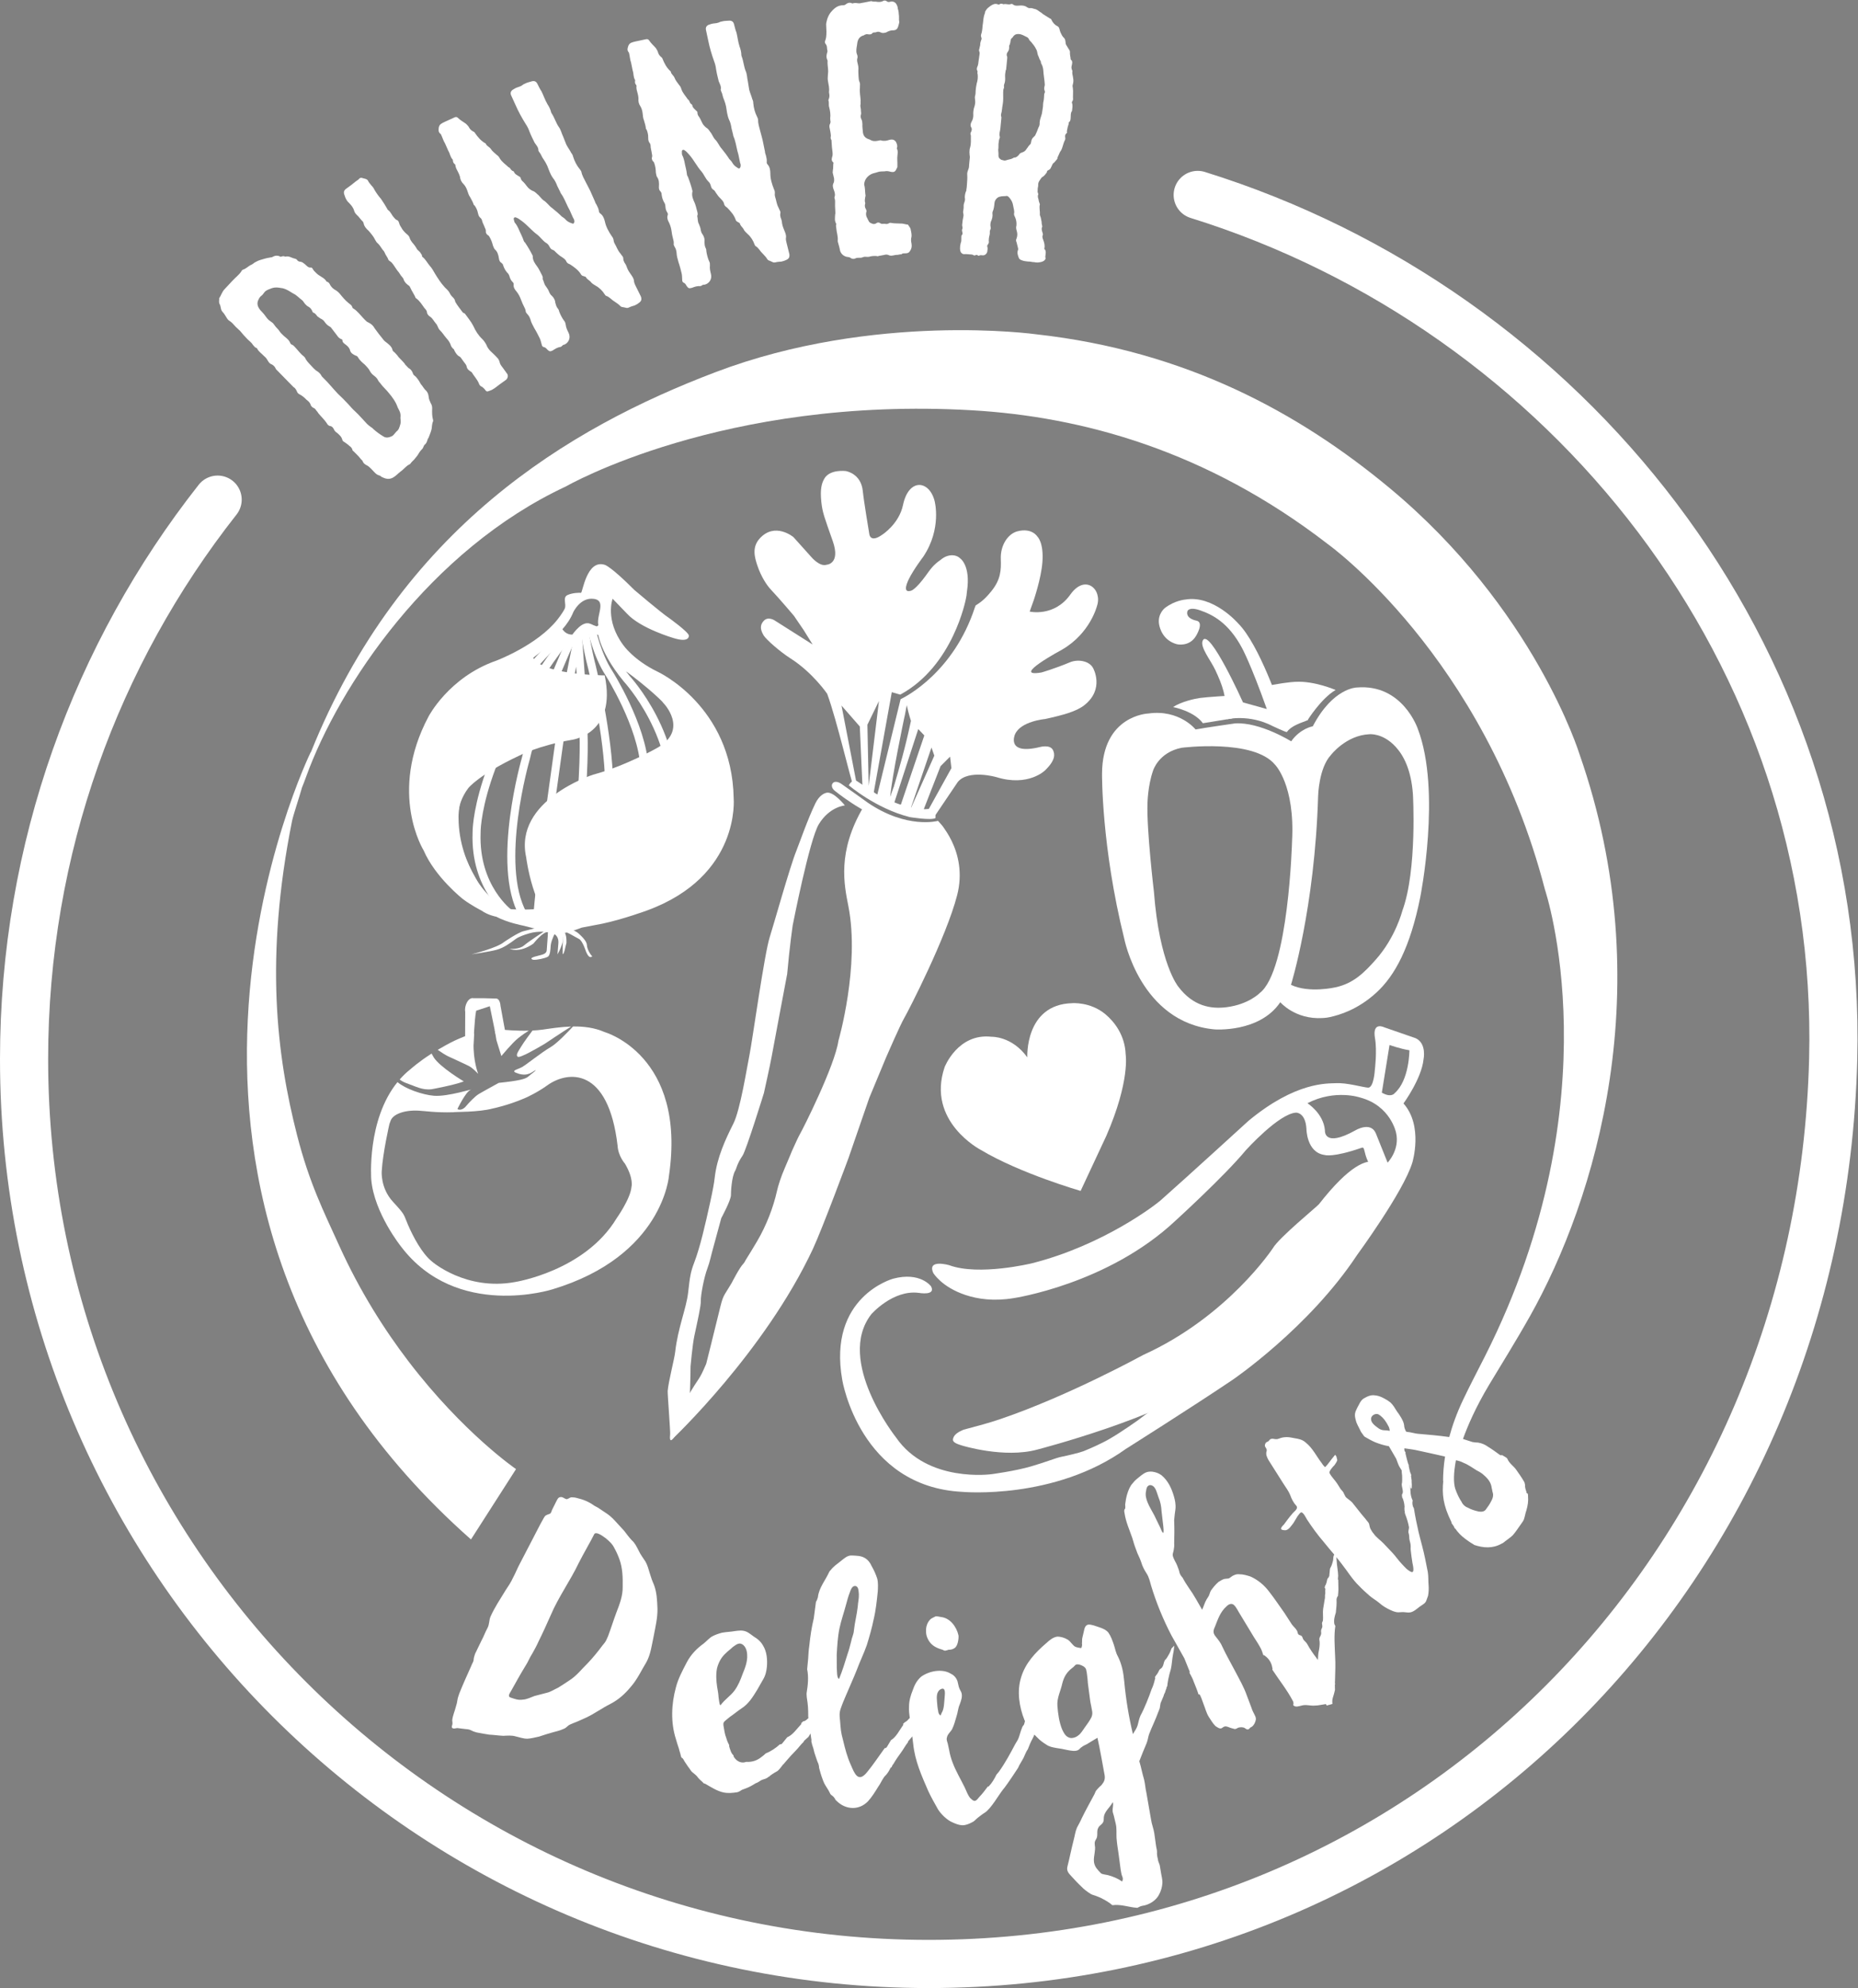 <?xml version="1.0" encoding="UTF-8" standalone="no"?>
<svg
   xmlns:dc="http://purl.org/dc/elements/1.1/"
   xmlns:cc="http://creativecommons.org/ns#"
   xmlns:rdf="http://www.w3.org/1999/02/22-rdf-syntax-ns#"
   xmlns:svg="http://www.w3.org/2000/svg"
   xmlns="http://www.w3.org/2000/svg"
   viewBox="0 0 308.68 330.173"
   height="330.173"
   width="308.68"
   xml:space="preserve"
   id="svg2"
   version="1.1"><rect x="0" y="0" width="308.68" height="330.173" fill="#808080" stroke="none"/><defs
     id="defs6" /><g
     transform="matrix(1.333,0,0,-1.333,0,330.173)"
     id="g10"><g
       transform="scale(0.1)"
       id="g12"><path
         id="path14"
         style="fill:#ffffff;fill-opacity:1;fill-rule:nonzero;stroke:none"
         d="m 412.484,2068.88 c -0.605,0.63 -0.914,0.95 -1.836,1.29 -2.464,1.31 -4.585,3.54 -6.078,5.76 -1.207,1.9 -3.043,3.19 -5.203,4.18 l -3.676,2.58 c -1.511,1.6 -2.386,3.8 -4.867,4.49 -1.222,0.65 -1.515,1.59 -1.797,2.52 -1.191,2.53 -2.711,4.12 -5.168,5.43 -0.921,0.35 -1.836,1.3 -2.441,1.94 -2.141,1.61 -3.004,4.43 -5.145,6.04 -3.668,2.59 -6.386,6.08 -10.703,8.06 -4.293,2.6 -7.965,5.19 -12.918,6.55 -3.406,0.4 -6.812,1.42 -10.562,0.89 -2.188,-0.25 -4.391,-1.13 -6.59,-2.01 -2.211,-0.88 -4.73,-2.06 -6.02,-3.9 -1.296,-1.83 -2.578,-3.68 -4.492,-4.87 -1.902,-1.83 -2.574,-3.67 -3.562,-5.83 -1.36,-4.33 0.113,-7.79 2.832,-11.29 2.129,-2.24 4.555,-4.78 6.355,-7.32 1.809,-2.53 3.617,-5.07 6.375,-6.7 1.832,-1.29 3.371,-2.26 4.567,-4.16 1.207,-1.9 2.722,-3.5 4.222,-5.09 0.926,-0.97 2.137,-2.24 3.036,-3.82 1.199,-1.91 3.339,-3.51 5.152,-5.42 3.055,-2.58 6.418,-4.84 7.879,-8.93 0.605,-0.63 0.89,-1.58 1.519,-1.59 1.551,-0.35 2.762,-1.63 3.981,-2.9 3.636,-3.83 6.945,-8.59 11.219,-11.8 l 1.511,-1.6 c 1.477,-3.46 3.903,-6.02 6.328,-8.57 3.043,-3.19 5.758,-6.69 9.754,-8.97 2.133,-1.62 3.649,-3.21 4.836,-5.73 l 1.512,-1.59 c 6.703,-6.39 12.125,-13.39 18.504,-20.09 4.562,-4.17 8.812,-8.63 13.062,-13.1 2.727,-2.87 5.141,-6.05 8.496,-8.93 5.176,-4.81 9.707,-10.21 14.875,-15.63 1.215,-1.28 3.348,-2.89 5.184,-4.18 1.234,-0.66 2.148,-1.63 3.059,-2.58 3.652,-3.21 7.629,-6.12 11.921,-8.71 3.676,-2.58 7.446,-1.43 11.227,0.35 2.215,1.49 3.523,3.96 5.445,5.78 2.844,2.11 3.551,5.2 4.575,8.61 0.992,2.78 0.437,5.28 0.199,8.09 0.398,3.42 0.156,6.22 -1.328,9.06 l -2.071,4.1 c -2.32,6.92 -6.543,12.63 -11.089,18.03 -3.016,3.82 -6.364,6.71 -9.387,10.52 -1.188,1.9 -3.34,3.52 -4.215,5.71 -1.191,2.52 -3.324,4.13 -5.766,6.07 -2.136,1.61 -3.64,3.83 -5.132,6.67 -1.497,2.21 -3.614,4.45 -5.45,6.36 -3.035,2.56 -6.09,5.14 -8.183,8.62 -0.59,1.26 -1.508,2.22 -3.059,2.57 -3.082,1.32 -5.844,2.95 -7,6.09 -0.551,3.12 -2.672,5.36 -5.125,7.29 -2.133,1.62 -4.59,2.91 -4.519,6.04 -0.282,0.94 -0.907,0.95 -1.825,1.29 -2.168,0.99 -3.683,2.59 -4.879,4.48 z m 64.735,-14.4 c 1.504,-2.22 3.34,-3.51 5.484,-5.12 2.75,-2.24 5.496,-4.5 6.332,-7.95 0.281,-1.56 1.192,-2.52 2.723,-3.49 1.812,-1.92 3.644,-3.83 4.844,-5.74 l 5.765,-6.05 c 1.203,-1.28 2.117,-2.24 2.719,-3.5 l 3.937,-4.15 c 2.465,-1.3 4.278,-3.22 5.454,-6.36 0.265,-1.57 1.476,-2.85 3.324,-4.14 2.121,-2.23 4.226,-5.08 5.719,-7.93 0.296,-0.32 0.589,-1.25 0.89,-1.58 2.434,-2.54 3.899,-6.01 6.649,-8.26 2.117,-2.23 2.988,-5.06 3.226,-7.87 0.235,-2.81 1.426,-5.33 2.61,-7.85 1.191,-1.9 1.777,-3.78 1.71,-6.27 -0.128,-4.98 -0.261,-9.96 1.188,-14.67 -0.016,-0.62 0.27,-1.57 -0.367,-2.17 -1.004,-2.78 -1.082,-5.9 -1.457,-8.69 -0.727,-3.72 -2.36,-7.1 -3.703,-10.81 -0.321,-0.3 -0.332,-0.93 -0.977,-1.53 -0.996,-2.78 -1.383,-5.57 -3.914,-7.39 -1.609,-1.51 -1.66,-4 -3.258,-5.51 -2.558,-2.43 -4.183,-5.2 -5.816,-7.96 l -4.176,-5.19 c -1.598,-1.52 -3.512,-3.34 -4.484,-4.87 l -0.95,-0.91 c -4.726,-2.06 -7.328,-6.36 -11.433,-9.06 -3.18,-2.41 -5.434,-5.16 -8.918,-7.25 -3.473,-2.1 -6.902,-2.32 -10.305,-1.3 -2.168,0.99 -4.336,1.36 -5.844,2.95 -0.304,0.33 -0.929,0.34 -1.23,0.66 -3.715,0.71 -6.133,3.89 -8.559,6.43 -2.734,2.87 -5.16,5.43 -8.246,6.76 -1.527,0.97 -3.367,2.26 -3.941,4.15 -0.582,1.89 -2.442,2.55 -3.328,4.13 -2.403,3.18 -5.77,6.06 -8.504,8.94 -0.91,0.33 -1.203,1.27 -1.188,1.89 -0.582,1.89 -2.086,3.48 -3.625,4.46 -1.828,1.91 -4.59,3.53 -6.722,5.14 -0.934,0.35 -1.532,0.98 -2.121,2.24 -0.84,4.07 -3.899,6.64 -6.934,9.21 -1.543,0.97 -2.441,1.93 -3.348,3.51 -0.875,2.2 -2.379,4.42 -5.168,4.8 -2.172,0.37 -3.379,2.27 -4.265,3.85 -3.004,4.43 -6.961,7.95 -10.285,12.09 -0.602,1.26 -1.504,2.22 -2.418,3.18 -0.899,1.57 -1.797,2.53 -3.039,3.18 -1.844,0.68 -3.059,1.96 -3.957,3.54 -0.848,3.44 -2.993,5.05 -5.434,6.98 -2.727,2.87 -5.477,5.12 -8.852,6.77 -1.238,0.64 -2.144,1.61 -2.738,2.87 -0.883,2.2 -2.055,4.72 -4.519,6.02 l -0.309,0.33 -21.258,21.72 c -0.308,0.31 -0.601,0.63 -0.89,1.57 -1.184,2.53 -3.625,4.45 -6.407,5.46 -2.14,1.61 -3.027,3.81 -4.519,6.03 -0.899,1.57 -2.426,2.55 -3.946,4.15 -2.425,2.55 -5.8,4.82 -7.589,7.97 -0.282,0.95 -0.59,1.26 -1.528,1.6 -1.84,0.67 -2.734,2.25 -3.945,3.53 -1.797,3.15 -4.852,5.11 -7.285,7.66 -3.043,3.18 -6.074,6.38 -8.793,9.87 -1.821,1.92 -3.961,3.52 -5.774,5.44 -2.425,2.56 -4.23,5.1 -7.304,7.04 -2.453,1.31 -3.649,3.83 -4.832,5.72 -1.207,1.91 -2.09,3.49 -3.313,4.76 -1.515,1.6 -2.41,3.17 -2.687,4.74 -0.571,1.89 -0.52,3.75 -1.418,5.34 -1.5,2.21 -0.825,4.68 -0.762,7.17 0,0 -0.297,0.33 0.016,0.63 2.273,3.37 3.3,7.39 6.191,10.74 l 10.242,10.96 c 3.528,3.96 8.278,7.27 11.199,11.86 0.336,0.93 1.297,1.85 2.231,2.13 3.765,1.15 6.66,4.5 10.121,5.98 2.195,0.88 3.496,2.71 5.699,3.59 3.481,2.1 7.547,2.93 11.317,4.07 2.828,0.87 5.632,1.12 8.14,1.67 0.625,-0.01 0.625,-0.01 0.949,0.29 3.145,1.79 6.278,2.34 9.661,0.7 0.613,-0.65 1.554,-0.36 1.867,-0.05 1.894,0.57 3.133,0.54 4.363,-0.12 l 0.621,-0.01 c 4.395,1.14 7.738,-1.75 11.465,-2.47 1.555,-0.35 2.773,-1 3.367,-2.26 0.91,-0.96 2.145,-1.61 4.012,-1.66 2.164,-0.36 3.379,-1.64 5.215,-2.93 2.133,-1.61 3.937,-4.78 7.683,-4.25 0.938,0.29 1.539,-0.97 2.133,-1.6 1.195,-2.53 3.031,-3.82 4.547,-5.42 3.641,-3.82 9.215,-5.21 12.219,-9.65 -0.016,-0.62 1.211,-1.27 1.836,-1.29 1.222,-0.65 2.133,-1.61 2.722,-2.87 1.774,-3.78 4.524,-6.03 8.219,-7.99 1.531,-0.97 2.738,-2.26 3.961,-3.52 3.621,-4.46 7.246,-8.91 11.828,-12.45 1.836,-1.29 3.676,-2.59 4.231,-5.09 0.293,-0.95 0.918,-0.96 1.214,-1.28 2.766,-1.63 4.586,-3.55 6.711,-5.77 3.34,-3.52 6.368,-7.33 10.012,-10.54 l 2.457,-1.3 c 3.395,-1.65 5.516,-3.88 7.301,-7.04 3.312,-4.76 6.934,-9.21 10.258,-13.34" /><path
         id="path16"
         style="fill:#ffffff;fill-opacity:1;fill-rule:nonzero;stroke:none"
         d="m 501.465,2191.19 c 1.808,-2.5 3.965,-4.75 6.473,-6.74 1.378,-1.18 2.406,-2.62 2.976,-4.91 0.66,-1.69 1.691,-3.13 2.973,-4.91 2.152,-2.25 4.207,-5.11 5.906,-8.24 1.02,-1.43 2.758,-2.35 4.043,-4.14 0.676,-1.69 2.414,-2.61 2.109,-4.45 0.254,-0.36 0.153,-0.97 0.774,-1.07 3.89,-3.17 5.984,-7.62 9.172,-11.3 2.414,-2.61 4.363,-6.09 6.312,-9.56 3.492,-5.63 7.235,-11.62 12.059,-16.83 2.156,-2.25 4.664,-4.24 6.097,-7 0.926,-2.05 2.211,-3.84 3.852,-5.37 1.637,-1.54 2.668,-2.96 2.977,-4.92 0.148,-0.96 0.667,-1.68 0.925,-2.04 2.461,-4.19 5.641,-7.88 8.457,-11.81 0.524,-0.72 1.133,-0.82 1.996,-1.27 0.622,-0.11 1.133,-0.82 1.653,-1.54 3.328,-4.65 7.023,-9.06 9.644,-14.21 2.778,-6.15 6.262,-11.77 11.18,-16.37 1.895,-1.9 3.695,-4.4 5.133,-7.16 1.078,-3.02 2.879,-5.53 5.027,-7.77 3.293,-3.07 6.559,-6.13 9.492,-9.47 1.028,-1.42 1.946,-3.47 2.262,-5.41 0.824,-2.66 2.715,-4.56 4.512,-7.07 l 4.101,-5.72 c 2.16,-2.25 1.547,-5.94 -0.711,-8.09 l -8.23,-5.9 c -2.859,-2.05 -5.469,-4.47 -8.594,-6.15 -1.426,-1.03 -3.722,-1.6 -5.414,-2.27 -1.687,-0.66 -2.566,-0.21 -3.586,1.22 -1.547,2.16 -3.441,4.04 -5.793,5.07 -1.129,0.81 -1.894,1.89 -2.308,3.22 -2,5.06 -6.063,9.2 -9.028,14.11 -0.515,0.72 -1.75,0.92 -2.258,1.64 -2.007,1.27 -3.644,2.81 -4.101,5.72 -0.317,1.95 -2.211,3.84 -3.496,5.63 l -3.071,4.3 c -0.523,0.71 -1.285,1.79 -2.16,2.24 -3.23,1.49 -4.922,4.6 -6.609,7.73 -0.152,0.96 -0.676,1.69 -1.551,2.14 -0.762,1.08 -2.148,2.25 -2.562,3.58 -0.973,3.63 -3.282,6.86 -5.696,9.46 -2.922,3.32 -5.129,7.16 -8.41,10.23 -2.148,2.25 -2.515,5.78 -4.672,8.03 -2.402,2.61 -3.996,6.34 -7.129,8.44 -2,1.27 -3.886,3.17 -4.093,5.72 -0.215,2.56 -2.211,3.84 -3.504,5.63 -2.821,3.94 -5.528,8.49 -10.051,11.76 -0.602,0.11 -0.863,0.46 -0.762,1.07 -1.855,4.1 -4.41,7.68 -6.273,11.77 -0.649,1.69 -1.426,2.76 -3.168,3.68 -2.516,1.99 -4.664,4.24 -5.652,7.87 l -1.528,2.15 c -1.648,1.54 -2.562,3.57 -3.855,5.37 -2.668,2.97 -4.617,6.45 -6.926,9.67 -1.274,1.79 -2.313,3.22 -4.309,4.49 -0.867,0.46 -1.996,1.28 -2.144,2.26 -1.086,3.01 -3.496,5.62 -4.578,8.64 -0.668,1.69 -1.801,2.5 -2.817,3.94 -2.051,2.86 -3.496,5.62 -6.265,7.97 -1.118,0.82 -1.789,2.5 -2.551,3.58 -2.121,4.45 -5.035,7.77 -8.211,11.46 -3.035,2.71 -5.703,5.67 -6.313,9.55 -0.511,0.73 -0.418,1.34 -0.671,1.7 -3.024,2.71 -4.973,6.19 -7.743,8.54 -1.64,1.53 -2.929,3.32 -3.492,5.62 -1.226,3.99 -3.644,6.6 -6.058,9.21 -2.766,2.35 -4.196,5.11 -5.282,8.13 -0.257,0.36 -0.156,0.96 -0.422,1.33 -1.585,3.74 -1.179,6.2 2.047,8.5 3.942,2.83 7.871,5.65 11.559,8.82 l 3.941,2.82 c 1.274,2.01 3.207,2.32 5.578,1.29 l 3.321,-0.86 c 0.875,-0.47 2.351,-1.02 2.769,-2.35 0.926,-2.05 2.817,-3.94 4.114,-5.73 1.628,-1.54 2.914,-3.32 3.836,-5.36 2.21,-3.84 5.035,-7.78 8.207,-11.46 2.824,-3.95 5.289,-8.13 7.75,-12.33 0.257,-0.35 0.41,-1.33 1.031,-1.43 3.379,-2.45 4.613,-6.44 7.023,-9.05 1.379,-1.18 2.047,-2.87 4.149,-3.53 1.492,-0.56 2.156,-2.24 2.562,-3.58 0.735,-3.27 2.625,-5.16 4.055,-7.93" /><path
         id="path18"
         style="fill:#ffffff;fill-opacity:1;fill-rule:nonzero;stroke:none"
         d="m 705.723,2296.98 c 1.961,-3.94 4.515,-7.11 6.265,-10.66 1.188,-1.38 1.961,-2.95 2.352,-4.73 1.758,-5.52 4.301,-10.66 8.031,-15.2 0.977,-0.98 1.567,-2.16 2.164,-3.35 0.965,-4.93 3.32,-8.68 5.281,-12.62 2.536,-5.13 5.477,-10.06 7.629,-15.39 1.567,-3.16 2.543,-6.12 4.106,-9.27 0.387,-1.78 1.578,-3.17 2.152,-4.34 1.188,-2.37 2.352,-4.74 2.735,-7.5 0.007,-0.98 0.589,-2.17 1.378,-2.76 3.735,-2.57 5.09,-6.32 6.075,-10.25 1.355,-6.71 4.886,-12.83 8.613,-18.36 1.176,-1.38 1.758,-2.56 2.144,-4.34 0.2,-1.38 0.395,-2.75 1.184,-4.33 2.547,-4.15 3.902,-8.88 7.254,-12.63 0.375,-0.79 1.172,-1.39 1.562,-2.18 1.172,-1.38 2.352,-2.77 2.149,-4.34 0,-1.96 0.785,-3.54 1.555,-5.12 1.382,-1.78 2.55,-4.15 3.14,-6.31 1.363,-3.75 3.914,-6.91 5.875,-9.87 1.778,-2.57 2.938,-4.94 2.934,-7.89 0.39,-1.77 1.183,-3.36 2.148,-5.33 l 6.262,-12.62 c 1.379,-3.75 0.578,-6.11 -2.773,-8.27 -1.379,-1.18 -3.364,-2.16 -4.934,-2.94 -2.566,-0.78 -4.731,-1.36 -7.106,-2.54 -1.179,-0.58 -2.562,-0.78 -3.738,-0.38 l -2.754,0.6 c -1.586,0.19 -3.156,0.4 -4.14,1.39 -3.332,3.76 -8.243,5.74 -11.985,9.29 -1.57,1.19 -3.336,2.78 -5.707,3.57 -0.98,0 -0.976,0.98 -1.761,1.58 -2.75,4.54 -6.672,8.49 -11.387,11.06 -2.164,1.39 -4.719,2.58 -6.496,5.15 -1.957,1.97 -4.321,2.76 -5.688,5.53 -0.39,0.79 -1.777,0.59 -2.562,1.19 -1.575,0.2 -2.946,0.98 -3.539,2.18 -3.137,5.33 -8.442,9.09 -13.551,12.45 l -2.563,1.19 c -0.777,0.59 -1.562,1.19 -1.961,1.97 -1.164,3.36 -4.515,5.15 -7.464,7.12 -2.168,1.39 -4.122,3.36 -5.895,4.94 -1.18,1.38 -2.168,2.38 -3.926,2.97 -1.769,0.6 -2.957,1.99 -3.73,3.56 -1.188,2.37 -2.547,4.14 -4.524,5.13 -4.316,2.77 -7.074,7.31 -11,10.28 -6.875,4.95 -12.375,12.05 -19.261,17 -2.352,1.78 -4.711,3.55 -7.664,4.56 -1.571,0.19 -2.567,-0.78 -2.368,-2.17 0.59,-2.17 0.579,-4.14 2.352,-5.72 1.371,-1.77 2.551,-4.14 3.531,-6.12 2.149,-5.32 4.887,-9.86 6.649,-15.37 0.394,-0.8 0.773,-1.59 1.363,-1.79 3.734,-5.53 6.859,-10.85 9.605,-16.38 0.204,-0.39 0.395,-0.79 0.2,-1.38 0.179,-5.32 2.929,-8.87 5.863,-12.82 1.769,-2.56 3.336,-5.72 4.703,-8.49 0.988,-1.97 2.551,-4.14 1.758,-6.5 l 0.191,-0.39 c 1.375,-2.76 1.766,-6.51 3.926,-8.89 1.563,-2.15 3.32,-4.72 4.105,-7.29 0.786,-1.57 1.559,-3.16 3.141,-4.35 2.746,-2.56 4.32,-5.72 4.508,-9.07 0.578,-2.17 1.359,-4.74 2.723,-6.51 0.992,-0.99 1.777,-2.56 1.968,-3.95 1.563,-4.14 3.715,-8.48 6.465,-12.03 1.164,-1.39 1.367,-2.76 1.75,-4.53 0.395,-3.75 1.949,-6.9 3.524,-10.07 2.933,-5.91 0.55,-12.01 -4.977,-14.76 -1.383,-0.18 -2.164,-0.58 -2.754,-1.36 -0.594,-0.78 -1.387,-1.18 -2.168,-1.57 -3.75,-0.39 -6.715,-2.35 -9.676,-4.31 -3.156,-1.56 -4.148,-1.56 -6.886,1.01 -1.18,1.38 -2.356,2.77 -4.532,3.17 -0.972,0 -2.152,1.38 -2.347,2.76 -0.778,2.56 -1.364,5.71 -2.524,8.08 -2.168,4.34 -4.328,8.68 -6.672,12.44 -1.761,3.55 -3.925,6.89 -4.882,10.84 -0.786,2.57 -1.973,4.94 -3.926,6.91 -1.184,1.38 -2.168,2.38 -2.156,4.34 -0.196,1.38 -0.774,2.57 -1.364,3.75 -1.578,3.15 -3.136,6.31 -4.308,9.67 -1.371,3.74 -3.129,7.29 -5.684,10.45 -2.156,2.37 -4.113,5.33 -3.508,9.07 0.004,0.98 -0.597,2.17 -1.379,2.76 -1.968,1.99 -2.937,3.95 -3.726,6.52 -0.578,2.17 -1.36,3.75 -3.133,5.33 -2.359,2.76 -3.727,5.53 -4.898,8.87 -0.196,1.38 -0.977,1.98 -1.957,2.97 -1.969,0.99 -2.954,2.95 -3.325,5.72 -0.582,4.14 -1.754,8.47 -5.089,11.24 -1.192,1.38 -1.575,3.16 -2.36,4.73 -0.969,3.95 -2.344,7.69 -4.687,11.45 -0.395,0.79 -1.762,1.57 -2.559,2.18 -1.18,1.37 -1.957,2.96 -1.562,4.13 0.011,1.97 -0.575,3.16 -1.368,4.73 -0.964,2.96 -2.922,5.92 -3.507,9.08 -0.391,1.77 -1.965,2.95 -2.95,3.94 -1.375,1.78 -1.765,3.56 -2.148,5.33 -0.586,3.16 -2.149,6.31 -3.918,8.87 -0.785,0.61 -1.57,1.19 -1.563,2.18 -1.179,3.35 -2.937,5.92 -4.316,8.68 -1.562,2.17 -2.348,4.74 -3.316,7.7 -0.985,2.95 -2.352,5.71 -4.512,8.08 -2.746,2.57 -4.309,5.72 -4.695,9.47 -0.59,2.17 -1.372,3.75 -2.157,5.33 -1.554,3.16 -3.332,5.72 -3.519,9.07 l -0.574,1.18 c -1.985,1 -2.555,3.16 -2.555,5.14 l -0.391,0.78 c -2.945,2.97 -3.133,7.3 -5.289,10.65 -1.566,3.16 -2.543,6.12 -4.105,9.27 -2.157,3.36 -3.129,7.3 -4.895,10.85 -0.394,0.8 -0.586,1.19 -1.172,1.39 -2.554,2.17 -1.957,4.93 -1.746,7.49 0.789,4.33 3.75,5.31 7.696,7.26 3.164,1.58 7.691,3.33 12.035,5.48 1.972,0.98 3.34,0.2 4.332,-0.8 2.937,-2.96 6.875,-4.94 10.023,-7.32 1.184,-1.38 2.754,-2.56 3.738,-4.55 0.969,-1.96 2.934,-3.94 5.489,-5.13 0.593,-0.2 1.379,-0.79 1.773,-1.59 3.528,-5.12 7.258,-9.66 12.77,-12.84 0,0 0.582,-0.19 0.777,-0.58 0.977,-2.96 4.32,-3.76 6.09,-6.33 2.164,-3.35 5.109,-5.33 7.859,-7.9 1.367,-0.79 2.742,-2.57 3.524,-4.15 2.746,-4.53 7.078,-7.3 10.804,-10.87 1.176,-0.39 2.164,-1.39 2.75,-2.57 0.981,-0.99 1.375,-1.77 2.559,-2.18 0.586,-0.19 1.176,-0.39 1.371,-0.78 1.176,-3.36 4.121,-4.34 7.07,-6.33 0.594,-0.2 1.391,-0.79 1.379,-1.77 0.575,-2.17 1.766,-3.56 3.328,-4.75 2.75,-2.56 4.711,-6.5 7.856,-8.87 1.387,-0.81 2.355,-1.78 4.137,-2.39 2.945,-0.99 4.718,-3.56 7.074,-5.33 1.957,-1.98 3.726,-4.55 6.078,-6.33 4.137,-2.38 6.875,-6.91 10.609,-9.49 4.133,-3.35 8.258,-6.72 12.18,-10.68 1.582,-1.18 3.547,-2.17 4.918,-3.95 2.156,-2.36 4.711,-3.55 7.664,-4.55 1.973,-0.99 2.961,-0.01 3.16,2.55 -0.183,1.38 -0.379,2.76 -1.551,4.14 -1.574,3.16 -2.75,6.51 -4.308,9.67 -3.34,5.72 -5.293,11.64 -8.617,17.36 -0.985,1.97 -2.746,3.55 -3.325,5.72 l -3.539,7.11 c -1.359,3.74 -3.125,7.29 -5.472,10.05 -3.344,4.75 -5.09,10.26 -7.051,15.2 -1.375,2.76 -2.543,5.12 -4.106,7.3 -1.382,1.78 -2.164,3.36 -2.953,4.93 -0.777,1.58 -1.558,3.17 -2.742,4.54 -0.394,0.79 -1.371,1.78 -1.172,2.37 0.012,3.94 -2.738,6.51 -4.699,9.47 -2.348,4.73 -4.699,9.47 -6.461,14 -1.172,3.36 -2.539,6.12 -4.508,9.07 -4.703,7.5 -9.211,15.6 -12.726,23.69 -1.953,3.94 -3.524,8.08 -5.485,12.03 -1.558,3.15 -0.562,6.1 2.985,7.87 2.172,1.57 5.136,2.55 8.093,3.52 1.575,0.79 2.762,1.37 4.133,2.54 1.973,0.98 3.953,1.97 6.121,2.55 l 4.727,1.37 c 3.16,0.58 5.121,-0.41 6.5,-3.17 1.559,-3.16 3.32,-6.71 5.281,-9.67 2.539,-5.14 4.305,-10.66 7.438,-15.98 1.957,-2.97 3.73,-6.52 4.496,-10.06 l 0.601,-1.19 c 3.528,-5.14 5.278,-11.64 8.805,-16.76 2.754,-3.56 3.523,-8.09 5.484,-12.04 l 3.907,-9.86" /><path
         id="path20"
         style="fill:#ffffff;fill-opacity:1;fill-rule:nonzero;stroke:none"
         d="m 933.734,2365.2 c 1.071,-4.27 2.879,-7.91 3.84,-11.75 0.848,-1.61 1.274,-3.32 1.274,-5.13 0.531,-5.77 1.902,-11.32 4.574,-16.57 0.734,-1.17 1.058,-2.45 1.383,-3.73 -0.117,-5.02 1.375,-9.18 2.437,-13.46 1.383,-5.56 3.192,-11.01 4.153,-16.67 0.843,-3.41 1.164,-6.51 2.023,-9.93 -0.012,-1.81 0.84,-3.42 1.16,-4.7 0.637,-2.57 1.27,-5.14 1.055,-7.9 -0.219,-0.97 0.101,-2.26 0.746,-3 3.101,-3.32 3.621,-7.27 3.723,-11.32 -0.114,-6.84 2.015,-13.57 4.468,-19.77 0.852,-1.61 1.176,-2.88 1.16,-4.7 -0.113,-1.39 -0.218,-2.77 0.215,-4.48 1.59,-4.6 1.91,-9.52 4.36,-13.9 0.211,-0.85 0.855,-1.6 1.07,-2.45 0.844,-1.6 1.699,-3.2 1.172,-4.71 -0.434,-1.91 -0.012,-3.63 0.414,-5.34 0.957,-2.02 1.598,-4.59 1.699,-6.83 0.539,-3.96 2.352,-7.59 3.617,-10.9 1.184,-2.89 1.809,-5.44 1.168,-8.33 -0.004,-1.82 0.418,-3.53 0.953,-5.67 l 3.403,-13.67 c 0.527,-3.95 -0.754,-6.08 -4.496,-7.47 -1.606,-0.85 -3.735,-1.39 -5.446,-1.81 -2.664,-0.21 -4.906,-0.32 -7.48,-0.96 -1.274,-0.31 -2.676,-0.21 -3.731,0.45 l -2.562,1.17 c -1.5,0.53 -2.988,1.07 -3.746,2.24 -2.445,4.39 -6.82,7.39 -9.699,11.66 -1.274,1.5 -2.672,3.42 -4.805,4.7 -0.953,0.21 -0.734,1.18 -1.379,1.93 -1.703,5.01 -4.687,9.72 -8.754,13.25 -1.812,1.82 -4.043,3.53 -5.215,6.41 -1.5,2.35 -3.633,3.64 -4.379,6.63 -0.203,0.86 -1.593,0.97 -2.238,1.71 -1.484,0.54 -2.676,1.61 -2.976,2.89 -1.926,5.87 -6.297,10.69 -10.563,15.07 l -2.238,1.71 c -0.645,0.75 -1.281,1.51 -1.496,2.35 -0.418,3.53 -3.309,5.99 -5.754,8.56 -1.813,1.81 -3.313,4.16 -4.692,6.09 -0.855,1.6 -1.613,2.77 -3.199,3.74 -1.601,0.97 -2.457,2.57 -2.883,4.28 -0.632,2.57 -1.605,4.59 -3.304,5.98 -3.633,3.64 -5.325,8.66 -8.528,12.4 -5.644,6.31 -9.5,14.43 -15.136,20.74 -1.93,2.25 -3.844,4.48 -6.52,6.1 -1.488,0.53 -2.668,-0.22 -2.773,-1.61 0.101,-2.23 -0.329,-4.16 1.058,-6.08 0.961,-2.03 1.598,-4.6 2.129,-6.74 0.957,-5.65 2.66,-10.67 3.188,-16.45 0.211,-0.85 0.425,-1.7 0.949,-2.03 2.449,-6.19 4.363,-12.07 5.863,-18.05 0.109,-0.42 0.211,-0.86 -0.113,-1.39 -0.965,-5.23 0.949,-9.3 2.976,-13.78 1.176,-2.89 2.016,-6.31 2.774,-9.3 0.523,-2.13 1.594,-4.59 0.301,-6.72 l 0.109,-0.43 c 0.746,-2.99 0.312,-6.73 1.91,-9.51 1.067,-2.46 2.238,-5.35 2.445,-8.01 0.434,-1.71 0.86,-3.42 2.133,-4.92 2.129,-3.1 2.985,-6.52 2.446,-9.83 0.101,-2.24 0.316,-4.92 1.273,-6.94 0.75,-1.18 1.172,-2.88 1.063,-4.28 0.628,-4.38 1.808,-9.07 3.722,-13.13 0.856,-1.61 0.746,-2.99 0.746,-4.82 -0.433,-3.73 0.418,-7.16 1.274,-10.57 1.586,-6.41 -2.047,-11.85 -8.039,-13.34 -1.375,0.1 -2.243,-0.11 -2.993,-0.75 -0.738,-0.63 -1.597,-0.85 -2.453,-1.06 -3.734,0.43 -7.05,-0.84 -10.367,-2.12 -3.418,-0.85 -4.367,-0.64 -6.508,2.46 -0.851,1.6 -1.707,3.2 -3.734,4.06 -0.953,0.22 -1.809,1.82 -1.699,3.21 -0.215,2.67 -0.098,5.86 -0.742,8.43 -1.161,4.71 -2.332,9.41 -3.829,13.58 -0.949,3.85 -2.343,7.58 -2.437,11.64 -0.215,2.67 -0.848,5.23 -2.336,7.58 -0.859,1.61 -1.613,2.79 -1.184,4.7 0.11,1.4 -0.207,2.68 -0.515,3.96 -0.86,3.42 -1.711,6.83 -2.125,10.36 -0.539,3.95 -1.5,7.8 -3.313,11.43 -1.59,2.78 -2.859,6.1 -1.476,9.61 0.218,0.97 -0.106,2.25 -0.739,3 -1.5,2.36 -2.039,4.48 -2.23,7.16 -0.113,2.24 -0.539,3.95 -1.926,5.88 -1.703,3.2 -2.441,6.19 -2.871,9.72 0.113,1.38 -0.531,2.13 -1.277,3.31 -1.711,1.39 -2.246,3.53 -2.028,6.3 0.329,4.16 0.129,8.65 -2.539,12.07 -0.855,1.61 -0.855,3.42 -1.281,5.13 -0.105,4.05 -0.633,8.01 -2.117,12.18 -0.211,0.86 -1.387,1.93 -2.031,2.68 -0.844,1.6 -1.27,3.31 -0.629,4.37 0.429,1.93 0.105,3.2 -0.321,4.92 -0.32,3.09 -1.593,6.41 -1.488,9.61 0.012,1.82 -1.277,3.31 -2.015,4.49 -0.969,2.04 -0.969,3.84 -0.961,5.66 0.105,3.2 -0.739,6.62 -1.911,9.5 -0.636,0.76 -1.281,1.5 -1.058,2.46 -0.426,3.53 -1.594,6.42 -2.348,9.41 -1.062,2.46 -1.265,5.12 -1.586,8.22 -0.32,3.11 -1.066,6.09 -2.66,8.87 -2.137,3.1 -2.992,6.52 -2.559,10.26 -0.101,2.24 -0.527,3.96 -0.953,5.66 -0.851,3.41 -2.015,6.3 -1.476,9.61 l -0.324,1.28 c -1.7,1.4 -1.813,3.64 -1.383,5.56 l -0.207,0.85 c -2.239,3.53 -1.492,7.8 -2.871,11.55 -0.852,3.41 -1.164,6.5 -2.024,9.93 -1.383,3.74 -1.484,7.8 -2.445,11.64 -0.199,0.85 -0.313,1.28 -0.848,1.61 -2.023,2.67 -0.847,5.23 -0.101,7.69 1.715,4.05 4.816,4.36 9.09,5.44 3.421,0.84 8.23,1.59 12.921,2.75 2.129,0.53 3.317,-0.53 4.063,-1.7 2.238,-3.53 5.648,-6.31 8.203,-9.31 0.859,-1.6 2.141,-3.1 2.672,-5.24 0.539,-2.13 2.016,-4.49 4.262,-6.2 0.535,-0.32 1.179,-1.06 1.386,-1.92 2.352,-5.77 5.012,-11.01 9.703,-15.28 0,0 0.532,-0.33 0.633,-0.76 0.324,-3.09 3.426,-4.59 4.582,-7.48 1.391,-3.73 3.848,-6.31 5.981,-9.4 1.172,-1.07 2.129,-3.1 2.562,-4.8 1.696,-5.02 5.328,-8.67 8.199,-12.95 1.067,-0.63 1.825,-1.81 2.145,-3.09 0.738,-1.18 0.945,-2.03 2.023,-2.68 0.528,-0.32 1.059,-0.63 1.172,-1.06 0.422,-3.54 3.09,-5.14 5.543,-7.7 0.535,-0.33 1.168,-1.07 0.95,-2.03 0.101,-2.24 0.957,-3.85 2.238,-5.35 2.144,-3.09 3.207,-7.36 5.762,-10.36 1.179,-1.07 1.914,-2.25 3.523,-3.21 2.668,-1.61 3.84,-4.48 5.758,-6.73 1.488,-2.36 2.66,-5.25 4.586,-7.48 3.519,-3.22 5.215,-8.24 8.312,-11.56 3.309,-4.16 6.61,-8.32 9.602,-13.03 1.277,-1.5 2.988,-2.88 3.945,-4.92 1.602,-2.78 3.844,-4.5 6.512,-6.09 1.699,-1.39 2.887,-0.65 3.629,1.81 0.105,1.39 0.215,2.77 -0.629,4.38 -0.86,3.41 -1.285,6.94 -2.133,10.35 -2.02,6.31 -2.656,12.5 -4.68,18.8 -0.531,2.15 -1.914,4.08 -2.015,6.31 l -1.918,7.7 c -0.528,3.95 -1.485,7.8 -3.192,11 -2.23,5.35 -2.765,11.12 -3.617,16.34 -0.738,3 -1.379,5.56 -2.43,8.02 -0.968,2.03 -1.394,3.74 -1.828,5.45 -0.414,1.71 -0.84,3.42 -1.695,5.02 -0.215,0.86 -0.957,2.04 -0.641,2.57 0.852,3.83 -1.273,6.94 -2.55,10.25 -1.278,5.13 -2.555,10.26 -3.286,15.07 -0.425,3.51 -1.171,6.51 -2.441,9.82 -2.988,8.34 -5.652,17.21 -7.352,25.86 -1.058,4.28 -1.699,8.65 -2.757,12.93 -0.848,3.41 0.757,6.09 4.593,7.04 2.461,1.07 5.559,1.38 8.661,1.7 1.718,0.42 2.992,0.75 4.589,1.59 2.137,0.54 4.282,1.07 6.524,1.17 l 4.906,0.32 c 3.207,-0.12 4.906,-1.5 5.652,-4.5 0.86,-3.42 1.809,-7.26 3.102,-10.57 1.371,-5.56 1.891,-11.33 3.82,-17.2 1.27,-3.32 2.231,-7.17 2.227,-10.79 l 0.312,-1.29 c 2.348,-5.76 2.664,-12.5 5.004,-18.27 1.914,-4.05 1.699,-8.65 2.758,-12.92 l 1.695,-10.47" /><path
         id="path22"
         style="fill:#ffffff;fill-opacity:1;fill-rule:nonzero;stroke:none"
         d="m 1068.47,2423.31 c -0.27,-3.1 -1.37,-6.69 -1.17,-10.21 0.07,-1.33 0.13,-2.19 0.65,-3.49 1.01,-2.15 1.13,-4.35 0.36,-6.16 -0.31,-2.22 0.25,-4.39 0.82,-6.56 0.55,-1.74 0.62,-3.05 0.76,-5.25 -0.27,-3.11 -0.06,-6.62 0.14,-10.14 0.16,-2.64 0.29,-4.83 1.31,-6.98 0.99,-2.15 0.24,-4.39 0.4,-7.03 -0.58,-5.33 0.62,-10.55 0.92,-15.83 -0.34,-1.78 0.21,-3.52 -0.16,-4.87 -0.72,-2.68 0.76,-5.24 0.48,-7.91 0.1,-1.75 0.64,-3.48 -0.13,-5.29 -0.34,-1.79 -0.23,-3.55 0.74,-5.25 0.98,-1.71 1.12,-3.91 1.25,-6.11 -0.26,-3.1 0.36,-6.15 0.53,-9.23 0.29,-4.83 2.67,-7.78 6.72,-9.31 1.79,-0.33 3.18,-1.58 4.53,-1.94 3.15,-1.14 6.2,-0.51 8.81,0.07 0.89,0.06 1.74,0.55 2.64,0.16 3.6,-1.11 6.66,-0.49 10.13,0.59 3.89,1.12 6.58,0.39 8.52,-2.58 1,-2.15 2.02,-4.3 1.29,-6.99 -0.41,-0.46 -0.36,-1.34 0.1,-1.75 1.03,-2.59 0.73,-4.82 0.44,-7.47 -0.62,-4.46 0.06,-8.39 -0.12,-12.81 0.07,-1.31 0.14,-2.63 -0.68,-3.57 -1.94,-4.51 -3.21,-5.48 -8.13,-4.44 -2.24,0.75 -4.9,1.03 -7.08,0.47 -3.07,-0.19 -6.18,0.07 -8.76,-0.96 -2.59,-1.04 -5.67,-1.21 -8.23,-2.69 -4.71,-2.48 -7.99,-6.64 -8.53,-12.41 0.07,-1.32 0.56,-2.17 0.61,-3.05 0.66,-3.49 0.44,-7.47 1.09,-10.96 0.02,-0.44 0.05,-0.88 -0.34,-1.79 -0.31,-2.22 -1.03,-4.91 0,-7.49 0.03,-0.45 0.05,-0.89 -0.33,-1.79 -0.34,-1.79 -0.21,-3.98 1.24,-6.1 0.5,-1.29 1.04,-2.59 0.23,-3.96 -0.32,-2.22 -0.22,-3.98 0.8,-6.13 0.97,-1.27 1.03,-2.58 1.99,-3.85 1.06,-3.02 3.75,-3.76 6.44,-4.48 1.31,0.09 2.2,0.13 3.47,1.09 1.25,0.95 3.02,1.06 4.39,0.26 1.39,-1.24 2.72,-1.16 4.47,-1.07 0.89,0.06 2.2,0.13 3.1,-0.25 1.32,0.08 2.2,0.13 3.05,0.61 1.27,0.96 2.59,1.04 3.93,0.68 3.57,-0.68 7.53,-0.44 11.07,-0.68 3.08,0.18 5.8,-0.98 8.46,-1.27 0.88,0.06 1.33,-0.35 1.37,-0.8 0.98,-1.7 2.84,-3.36 2.97,-5.56 0.63,-3.05 1.73,-6.96 0.62,-10.55 -0.31,-2.23 -0.19,-4.41 0.38,-6.59 0.68,-3.94 0,-7.5 -2.89,-10.75 -1.25,-1.41 -3.01,-1.51 -4.75,-1.61 -1.33,-0.08 -3.11,0.26 -4.38,-0.7 -0.39,-0.9 -1.29,-0.51 -1.73,-0.53 -1.32,-0.09 -2.61,-0.61 -3.49,-0.66 -3.99,0.21 -7.82,-2.21 -11.46,-0.23 -1.81,0.78 -3.56,0.68 -5.3,0.13 l -6.98,-1.29 c -0.86,-0.48 -1.3,-0.51 -2.19,-0.13 -2.68,0.29 -5.75,0.11 -8.36,-0.49 -2.14,-1 -4.83,-0.28 -7.04,-0.41 -1.76,-0.1 -3.43,-1.52 -5.66,-1.21 -1.76,-0.11 -3.98,0.2 -5.68,-0.77 -1.72,-0.99 -3.93,-0.68 -5.3,0.12 -1.87,1.66 -4.07,1.53 -5.86,1.87 -4.03,1.08 -6.85,4.01 -7.93,7.47 -0.67,3.93 -1.75,7.39 -2.87,11.31 l -0.07,1.31 c 0.56,5.33 -1.5,10.5 -1.78,15.34 -0.1,1.75 -0.63,3.05 -0.27,4.39 0.4,0.9 0.38,1.34 -0.1,1.76 -1.96,3.41 -1.28,6.98 -1.08,10.96 0.36,1.35 0.26,3.11 0.16,4.86 -0.24,3.96 -0.44,7.48 -0.24,11.46 l -0.12,2.2 c -0.51,1.28 -1.06,3.02 -0.26,4.4 0.72,2.69 -0.33,5.71 -1.37,8.3 -1.03,2.58 -1.65,5.64 -0.04,8.37 0.76,1.8 0.67,3.57 0.56,5.33 l -1.76,7.39 c -0.07,1.32 0.31,2.23 0.26,3.11 0.7,3.12 0.09,6.18 0.78,9.31 l -0.46,0.41 c -2.8,2.48 -1.64,5.2 -0.91,7.89 0.37,1.34 0.26,3.1 0.17,4.42 -0.68,4.37 -0.91,8.33 -1.18,12.71 l -0.16,2.65 c -1.41,1.68 -1.08,3.47 -0.74,5.26 -0.18,3.07 -0.8,6.12 -1.42,9.16 -0.57,2.17 -0.69,4.38 0.53,6.21 0.36,1.34 0.74,2.25 0.23,3.55 l -0.19,3.08 c 0.63,4.44 -0.1,9.25 -1.23,13.59 -1.06,3.03 0.1,5.74 -0.93,8.33 -0.06,0.88 -0.09,1.32 0.32,1.79 1.18,2.71 1.02,5.35 0.42,7.96 l -0.07,1.31 c 0.62,4.45 -0.52,8.81 -1.19,12.73 -1.21,5.66 0.7,10.63 -0.04,15.88 -0.18,3.07 -0.8,6.13 -0.57,9.68 l -0.05,0.87 c -2,3.85 -1.3,6.98 -0.18,10.57 -0.05,0.88 0.36,1.35 -0.13,2.2 -0.6,2.62 0.13,5.3 -2.22,7.81 -0.5,0.86 -1.02,2.15 -0.63,3.06 0.78,1.81 1.12,3.59 1.46,5.37 0.59,4.89 0.33,9.29 0.05,14.12 -0.08,1.32 -0.16,2.64 0.2,3.98 1.02,5.36 3.34,10.79 7.1,14.54 3.72,4.17 7.96,7.08 14.14,7 1.32,0.08 2.61,0.59 3.44,1.52 2.12,1.46 3.86,1.99 6.55,1.27 0.45,-0.42 1.37,-0.81 2.21,-0.31 2.18,0.57 4.4,0.26 6.62,-0.05 2.23,-0.31 3.93,0.66 6.14,0.79 l 9.59,1.9 0.44,0.02 c 2.27,-1.2 4.86,-0.16 7.11,-0.91 2.67,-0.29 4.86,-0.15 7,0.85 1.27,0.96 3.03,1.06 4.4,0.26 1.4,-1.24 2.74,-1.6 4.47,-1.06 3.91,1.11 7.08,-0.46 8.61,-3.91 0.52,-1.29 1.02,-2.14 1.09,-3.46 0.06,-0.89 0.11,-1.77 0.6,-2.61 0.53,-1.73 0.64,-3.49 0.74,-5.25 0.65,-3.5 -0.05,-6.62 0.58,-9.68 0.1,-1.75 -0.71,-3.12 -1.04,-4.91 -1.09,-4.03 -2.74,-5.89 -7.6,-5.73 -2.64,-0.17 -5.24,-1.19 -7.79,-2.67 -2.62,-0.59 -4.35,-1.13 -6.62,0.06 -1.82,0.77 -3.16,1.13 -4.88,0.59 -0.86,-0.49 -2.19,-0.57 -3.51,-0.65 -0.43,-0.03 -1.31,-0.08 -1.72,-0.53 -1.63,-2.31 -4.3,-2.03 -6.08,-1.68 -1.35,0.36 -2.63,-0.16 -3.93,-0.68 -0.41,-0.46 -1.26,-0.96 -2.14,-1 -4.33,-1.59 -6.34,-4.79 -6.96,-9.24" /><path
         id="path24"
         style="fill:#ffffff;fill-opacity:1;fill-rule:nonzero;stroke:none"
         d="m 1302.21,2363.2 c -1.11,2.32 -0.9,4.51 -0.2,7.1 l 0.13,1.32 c -0.32,5.78 -1.51,11.64 -1.83,17.43 -0.19,2.68 -0.8,5.38 -2.3,8.19 -0.4,0.48 -0.76,1.4 -0.67,2.28 0.05,0.44 -0.3,1.36 -0.7,1.84 -1.54,2.36 -1.76,4.59 -2.91,6.48 -1.05,2.75 -0.79,5.39 -2.34,7.74 -1.45,3.24 -3.82,6.13 -5.8,8.54 l -2.8,2.93 c -0.33,1.36 -1.12,2.32 -2.34,3.33 -3.38,1.66 -6.71,3.75 -10.21,4.09 -3.08,0.3 -5.34,-0.36 -7.37,-2.82 -0.56,-1.27 -1.52,-2.06 -2.49,-2.85 -0.04,-0.43 -0.52,-0.84 -0.56,-1.27 -0.7,-2.59 -0.52,-5.26 -2.04,-7.33 l -0.09,-0.88 c 0.18,-2.67 -0.03,-4.86 -1.57,-6.92 -1,-1.23 -2.08,-3.33 -1,-5.65 0.36,-0.92 0.22,-2.24 0.15,-3.12 l -1.25,-12.7 c -0.04,-0.45 -0.13,-1.32 -0.61,-1.72 -0.25,-2.63 -0.91,-4.78 -0.73,-7.44 0.14,-3.12 0.27,-6.23 -0.89,-9.22 -0.57,-1.27 -0.7,-2.58 -0.43,-4.38 l -0.09,-0.88 c -1.05,-1.66 -0.82,-3.9 -0.99,-5.65 -0.03,-4.87 0.37,-9.77 -0.59,-14.98 -0.82,-3.91 -0.81,-8.33 -2.07,-12.2 -0.09,-0.87 -0.17,-1.75 0.19,-2.67 0.39,-0.49 0.25,-1.79 0.17,-2.67 l -1.24,-12.71 c -0.35,-3.51 -1.96,-6.45 -0.55,-10.12 l -0.08,-0.88 c -1.15,-2.54 -1.4,-5.17 -1.65,-7.8 -0.18,-1.75 0.09,-3.56 -0.08,-5.31 -0.7,-2.59 0.32,-5.78 0.05,-8.41 -0.21,-2.19 0.5,-4.03 2.16,-5.09 1.19,-1.44 2.98,-1.17 4.26,-1.74 2.59,-0.68 4.51,0.9 6.75,1.12 1.8,0.27 3.63,0.97 5.03,1.72 0.48,0.39 0.97,0.79 1.41,0.74 2.62,-0.25 4.16,1.81 5.59,2.99 1.1,2.11 2.5,2.86 4.77,3.53 1.85,0.7 3.73,1.84 4.82,3.95 1.48,1.62 2.62,4.16 4.54,5.75 0.48,0.39 1.01,1.22 1.05,1.66 0.12,1.32 0.7,2.59 0.82,3.91 0.57,1.27 1.13,2.54 2.59,3.73 l 1.96,2.02 c 1.67,3.37 2.83,6.36 4.05,9.78 1.06,1.67 1.7,3.81 1.49,6.05 l 0.12,1.31 c 0.34,3.5 2,6.89 2.78,10.35 0.25,2.63 0.99,5.65 1.26,8.29 0.21,2.19 -0.01,4.43 0.64,6.58 0.74,3.01 0.61,6.13 0.9,9.2 0.57,1.27 1.13,2.54 0.79,3.46 z m 33.96,-23.67 -0.09,-0.89 c -2,-2.46 -1.38,-5.18 -1.68,-8.23 -0.17,-1.76 0.05,-4 -1.89,-5.58 l -0.47,-0.39 c 0.17,-2.67 -1.35,-4.74 -1.56,-6.93 -0.21,-2.19 -1.26,-3.86 -0.56,-5.7 -0.04,-0.43 -0.53,-0.84 -1,-1.23 -1.46,-1.18 -1.62,-2.94 -1.36,-4.73 0.31,-1.36 0.18,-2.68 -0.34,-3.51 -2.19,-4.21 -2.66,-9.03 -4.79,-12.8 -1.01,-1.23 -1.58,-2.5 -2.14,-3.78 l -2.27,-5.08 c -0.08,-0.89 -0.17,-1.76 -0.65,-2.16 -1.48,-1.63 -2.53,-3.29 -3.98,-4.48 -1.88,-1.13 -2.1,-3.33 -3.14,-4.99 -0.61,-1.72 -1.66,-3.38 -3.5,-4.09 -0.93,-0.35 -1.88,-1.14 -1.97,-2.01 l -0.09,-0.88 c -1.52,-2.07 -3.06,-4.13 -5.42,-5.67 -0.44,0.04 -0.96,-0.8 -1.43,-1.19 -1.58,-2.5 -4.03,-4.91 -3.93,-8.46 0.22,-2.23 -0.82,-3.91 -0.61,-6.14 -0.16,-1.75 -0.3,-3.06 0.46,-4.47 -0.05,-0.44 0.34,-0.92 0.3,-1.36 -1.09,-2.1 -0.42,-4.38 0.28,-6.22 0.22,-2.24 0.93,-4.07 1.63,-5.91 -0.05,-0.45 0.35,-0.92 -0.09,-0.88 -0.86,-4.34 0.51,-8.45 0.12,-12.4 0.27,-1.8 1.05,-2.76 1.33,-4.56 l 0.89,-4.51 c -0.18,-1.75 0.52,-3.59 0.79,-5.38 l -0.04,-0.44 c -1.66,-3.38 0.27,-6.22 0.86,-9.37 l -0.09,-0.88 c -1.09,-2.11 -0.38,-3.95 0.31,-5.78 1.42,-3.69 2.38,-7.32 1.61,-10.79 -0.08,-0.87 -0.13,-1.3 0.3,-1.36 1.24,-1 1.11,-2.32 1.41,-3.67 l -0.51,-5.26 c -0.52,-0.83 0.71,-1.85 0.14,-3.12 -1.04,-1.66 -2.01,-2.46 -2.93,-2.8 -1.88,-1.14 -4.56,-1.32 -6.35,-1.59 -1.75,0.17 -3.11,-0.14 -4.38,0.43 -2.67,-0.18 -5.23,0.95 -7.9,0.76 -2.63,0.27 -5.68,0.56 -8.23,1.69 -2.15,0.65 -3.34,2.1 -3.66,3.47 -1.05,2.75 -2.07,5.95 -0.88,8.93 0.57,1.27 0.21,2.19 -0.1,3.55 l -1.59,6.35 c -0.75,1.4 -1.02,3.2 0.03,4.86 1.22,3.43 1.09,6.53 0.06,9.74 -0.66,2.27 -0.91,4.07 -0.27,6.22 0.34,3.5 -0.19,7.1 -1.64,10.33 -0.75,1.4 -1.49,2.8 -1.33,4.56 0.78,3.46 -0.67,6.7 -1.2,10.29 -0.54,3.6 -2.03,6.4 -4.39,9.28 -1.6,1.93 -2.83,2.94 -5.09,2.27 -2.25,-0.22 -4.45,0 -6.71,-0.67 -3.6,-0.54 -6.62,-4.22 -6.96,-7.73 -0.39,-3.95 -0.78,-7.89 -2.43,-11.26 l -0.17,-1.76 c 0.54,-3.58 -0.25,-7.05 -1.91,-10.43 -0.65,-2.15 -0.89,-4.78 -0.25,-7.06 -0.08,-0.87 0.32,-1.36 -0.21,-2.19 -0.56,-1.27 -1.13,-2.55 -0.86,-4.35 0.21,-2.22 -0.91,-4.77 -1.13,-6.96 -0.16,-1.75 -0.34,-3.5 -0.04,-4.87 -0.12,-1.31 -0.63,-2.15 -1.17,-2.98 -0.97,-0.79 -1.09,-2.11 -0.74,-3.02 0.71,-1.84 0.06,-3.99 -0.16,-6.19 -0.74,-3.01 -4.02,-4.91 -6.17,-4.26 -1.32,0.14 -2.63,0.26 -4.03,-0.48 -0.48,-0.4 -0.88,0.08 -1.32,0.12 -0.79,0.97 -2.1,1.1 -3.5,0.34 -0.48,-0.39 -1.35,-0.31 -2.19,0.22 -1.66,1.05 -3.47,0.78 -5.22,0.96 -2.19,0.21 -4.37,0.43 -6.61,0.19 -2.21,0.22 -3.83,1.7 -4.49,3.99 -0.92,4.07 -0.05,8.41 1.2,12.27 0.18,1.75 -0.05,3.99 0.12,5.73 l 0.13,1.32 c 1.94,1.59 1.22,3.43 0.91,4.79 -0.35,0.92 -0.27,1.8 -0.18,2.66 1.05,1.67 0.35,3.51 0.07,5.31 l 0.18,1.76 c 0.3,3.06 0.56,5.69 1.3,8.71 0.65,2.15 -0.06,4 -0.31,5.79 0.25,2.63 0.93,5.21 0.72,7.46 -0.23,2.22 0.86,4.33 1.56,6.92 0.13,1.31 0.26,2.63 -0.11,3.54 -0.13,3.12 0.61,6.15 1.74,8.7 0.49,0.39 0.1,0.87 0.14,1.3 0.78,3.46 0.68,7.02 1.02,10.52 0.36,3.51 0.21,6.61 0.07,9.73 0.17,1.76 0.78,3.47 1.4,5.18 1.08,2.11 0.86,4.33 1.07,6.53 l 0.86,8.76 c -0.49,4.03 -0.97,8.07 0.29,11.92 1.35,4.74 0.94,9.65 0.97,14.51 0.04,0.43 0.09,0.87 -0.31,1.36 -0.35,0.92 -0.22,2.24 0.3,3.07 1.1,2.1 1.75,4.25 0.2,6.61 -1.13,1.89 -0.44,4.47 0.64,6.58 1.58,2.49 2.33,5.53 2.19,8.63 -0.19,2.68 0.12,5.75 0.81,8.34 1.21,3.41 1.99,6.88 1.42,10.03 -0.26,1.8 -0.49,4.04 0.12,5.75 0.61,1.7 0.39,3.94 0.6,6.13 0.26,2.62 0.56,5.69 1.29,8.72 1.27,3.87 1.65,7.81 1.16,11.83 -0.4,0.48 -0.3,1.36 -0.22,2.24 l 0.12,1.32 c -1.53,2.36 -0.88,4.51 0.22,6.61 0.6,1.72 0.77,3.47 0.94,5.22 0.31,3.07 1.05,6.1 1.38,9.59 0.09,0.88 0.18,1.76 -0.18,2.68 -0.74,1.4 -0.6,2.72 -0.05,3.98 0.21,2.2 1.27,3.87 1.04,6.1 0.17,1.76 0.78,3.47 1.4,5.17 0.53,0.84 0.2,2.2 -0.15,3.12 -0.74,1.4 -0.17,2.68 -0.09,3.56 1.79,4.68 1.38,9.59 2.25,13.93 0.38,3.95 0.77,7.89 1.99,11.31 0.52,0.84 0.66,2.15 0.74,3.03 l 1.57,2.5 c 1.52,2.06 3.42,3.2 4.85,4.39 2.85,1.93 5.65,3.43 9.07,2.21 0.83,-0.52 1.27,-0.57 2.19,-0.22 1.45,1.19 2.76,1.07 4.46,0.45 0.45,-0.04 0.84,-0.53 1.33,-0.12 2.72,0.61 5.66,-1.01 8.42,0.06 0.48,0.39 1.8,0.26 2.63,-0.26 2.01,-1.96 4.69,-1.79 7.36,-1.61 2.68,0.19 5.34,0.36 8.32,-0.81 1.67,-1.05 3.74,-2.58 5.54,-2.32 2.23,0.23 3.49,-0.34 5.65,-0.98 2.2,-0.23 4.25,-1.75 6.31,-3.28 1.23,-1 2.94,-1.62 4.13,-3.06 l 9.17,-5.76 c 0.88,-0.09 1.27,-0.57 1.62,-1.49 1.46,-3.24 3.84,-6.13 7.21,-7.79 2.54,-1.13 2.72,-3.8 3.39,-6.08 l 0.7,-1.84 c 1.1,-2.32 2.17,-5.08 4.62,-7.09 1.18,-1.44 1.46,-3.23 1.68,-5.48 -0.09,-0.87 0.26,-1.78 0.61,-2.71 l 3.43,-5.65 c 0.8,-0.95 1.54,-2.36 1.41,-3.67 -0.29,-3.07 0.77,-5.83 0.91,-8.93 0.35,-0.93 1.22,-1.02 1.57,-1.94 0.71,-1.83 0.1,-3.54 -0.03,-4.85 -0.65,-2.16 -0.83,-3.91 -0.12,-5.75 0.35,-0.91 1.1,-2.32 0.58,-3.16 -0.25,-2.62 0.84,-4.95 1.02,-7.62 0.62,-2.71 0.37,-5.34 -0.33,-7.93 -0.6,-1.71 -0.3,-3.07 0,-4.43 0.24,-2.23 0.45,-4.46 0.24,-6.66 -0.18,-1.75 0.09,-3.54 -0.08,-5.3 0.27,-1.79 0.11,-3.55 -0.91,-4.78 -0.52,-0.84 -0.6,-1.7 -0.21,-2.18 1.02,-3.21 0.28,-6.22 0.02,-8.85" /><path
         id="path26"
         style="fill:#5b193e;fill-opacity:1;fill-rule:nonzero;stroke:none"
         d="m 1158.54,1515.83 c 0,0 9.09,-27.33 -4.49,-27.34" /><path
         id="path28"
         style="fill:#ffffff;fill-opacity:1;fill-rule:nonzero;stroke:none"
         d="m 1586.52,921.949 c 0,0 -56.17,-85.461 -161.92,-133.269 0,0 -92.38,-50.719 -177.1,-79.539 -15.96,-5.43 -28.09,-8.551 -46.4,-13.45 0,0 -9.38,-3.363 -12.18,-8.5 -3.26,-5.98 -0.14,-8.16 10.17,-11.293 0,0 52.5,-16.25 93.75,-5 0,0 156.52,40.383 217.47,87.821 0,0 174.15,118.172 219.95,249.901 0,0 -10.64,64.97 -86.44,-32.042 -2.22,-2.828 -49.73,-41.617 -57.3,-54.629" /><path
         id="path30"
         style="fill:#ffffff;fill-opacity:1;fill-rule:nonzero;stroke:none"
         d="m 1738.2,1114.9 c 0,0 -4.11,-6.19 -15.98,0.69 l 9.6,59.39 c 0,0 12.9,-4.7 24.77,-6.58 0,0 0.11,-37.19 -18.39,-53.5 z m -8.79,-86.5 -14.85,36.95 c -6.72,14.61 -25.32,3.24 -25.32,3.24 -40.15,-22.38 -37.96,0.12 -37.96,0.12 -1.87,21.25 -21.82,33.7 -21.82,33.7 34.63,17.87 65.93,7.04 65.93,7.04 37.77,-10.11 44.51,-43.58 44.51,-43.58 5.13,-21.53 -10.49,-37.47 -10.49,-37.47 z m 44.79,128.65 c 0,0 4.27,19.79 -9.79,26.35 l -39.38,13.65 c 0,0 -15,7.5 -11.33,-13.67 2.77,-15.91 -0.19,-39.44 -0.19,-39.44 0,0 -1.28,-22.81 -8.59,-22.14 -7.39,0.66 -26.14,6.29 -40,5.57 -10.51,-0.55 -49.79,2.13 -108.92,-46.94 0,0 -77.32,-70.62 -107.89,-97.61 -6.83,-6.609 -73.39,-57.539 -162.26,-79.91 0,0 -65.67,-15.961 -102.77,-2.328 0,0 -27.94,8.188 -19.92,-9.684 0,0 10.31,-17.5 40.13,-27.41 15.26,-5.066 34.95,-8.027 59.71,-3.988 0,0 117.77,17.281 202.31,96.801 0,0 60.87,55.399 87.44,87.579 0,0 41.34,45.77 62.58,46.77 0,0 11.58,0.56 12.9,-19.9 0,0 -0.08,-29.94 22.94,-32.87 0,0 9.8,-3.54 46.08,9.09 5.71,2 -0.23,-14 20.17,-33.91 0,0 -69.84,-146.439 -182.3,-228.49 0,0 -74.95,-44.711 -116.47,-76.851 0,0 -20.96,-15.11 -37.1,-24.278 -7.66,-4.363 -21.21,-10.66 -31.52,-14.711 -4.31,-1.691 -19.87,-5.421 -27.07,-6.832 -7.2,-1.429 -18.29,-6.269 -38.03,-12.007 -20.21,-5.86 -48.95,-9.653 -48.95,-9.653 0,0 -80.05,-11.316 -119.25,45.774 0,0 -75.76,95.519 -30.8,153.488 0,0 26.84,30.738 59.07,26.621 0,0 21.91,-3.973 15.34,8.219 0,0 -13.43,18.441 -47.25,9.43 0,0 -81.81,-22.239 -63.35,-126.211 0,0 21.84,-133.329 150.2,-139.399 0,0 114.15,-10.379 203.35,53.61 0,0 82.94,52.281 133.11,86.121 0,0 94.96,64.629 154.86,155.257 0,0 58.15,79.293 68.99,115.352 0,0 13.92,45.63 -11.05,73.61 0,0 22.5,30.77 25,54.94" /><path
         id="path32"
         style="fill:#ffffff;fill-opacity:1;fill-rule:nonzero;stroke:none"
         d="m 1158.6,1469 c 0,0 -25.15,-4.09 -66.63,18.93 0,0 -19.86,13.11 -24.24,16.01 -3.22,2.13 -7.68,-1.12 -9.81,-5.46 0,0 33.31,-28.76 75.82,-39.56 0,0 26.46,-4.42 32.12,-1.27 0,0 1.31,9.87 -7.26,11.35" /><path
         id="path34"
         style="fill:#ffffff;fill-opacity:1;fill-rule:nonzero;stroke:none"
         d="m 926.602,902.629 c 1.304,1.32 1.961,3.141 2.949,4.73 4.465,7.141 9.004,14.461 14.191,23.301 11.617,19.762 20.145,42.399 24.567,62.129 1.617,7.211 5.054,17.951 9.718,28.701 5.317,12.24 9.09,21.6 9.09,21.6 4.578,10.36 8.539,18.62 9.977,21.06 3.716,6.33 43.376,84.96 47.836,115.94 0,0 27.04,93.2 12.44,167.77 -5.26,26.86 -14.2,67.6 18.55,123.34 0,0 42.75,-20.5 63.76,-25.4 21.01,-4.9 29.2,8.49 29.2,8.49 0,0 38.36,-37.04 24.03,-92.73 -13.47,-52.32 -60.79,-144.24 -65.9,-152.94 -5.11,-8.69 -22.57,-48.94 -22.57,-48.94 l -20.96,-50.42 -26.04,-75.38 c 0,0 -32.76,-88.431 -44.45,-113.329 C 952.707,792.09 837.914,683.898 837.914,683.898 c 0,0 11.484,39.774 18.719,52.231 16.375,28.203 13.695,18.793 23.504,41.543 0,0 9.89,39.25 15.75,63.449 5.863,24.199 4.703,18.117 16.312,37.879 0,0 9.406,18.602 14.403,23.629" /><path
         id="path36"
         style="fill:#ffffff;fill-opacity:1;fill-rule:nonzero;stroke:none"
         d="m 1176.67,1443.43 c -15.58,-7.04 -49.19,2.07 -49.19,2.07 -43.92,13.19 -74.06,35.95 -86.83,45.96 -5.2,4.08 -3.64,8.15 -3.64,8.15 2.09,5.12 7.9,3.19 11.48,0.77 5.38,-3.63 33.03,-23.52 33.03,-23.52 48.75,-33.17 87.14,-22.76 87.14,-22.76 0,0 9.91,-9.81 8.01,-10.67" /><path
         id="path38"
         style="fill:#ffffff;fill-opacity:1;fill-rule:nonzero;stroke:none"
         d="m 1157.57,1468.95 -6.6,-1.14 21.29,54.56 11.85,11.86 1.67,-14.35 z m 3.36,76.63 3.54,-10.15 -30,-67.32 z m -47.25,-71.54 30.76,94.52 7.57,-7.92 -29.77,-87.77 z m -4.17,10.25 c 2.19,25.63 17.35,97.68 17.35,97.68 1.31,5.21 2.02,10.45 3.27,16.39 1.75,-8.92 5.2,-19.61 5.2,-19.61 -7.9,-36.8 -13.22,-54.03 -21.59,-82.86 0.18,1.63 -4.32,-12.62 -4.23,-11.6 z m 214.41,183.39 c 34.96,20.36 43.29,54.29 43.29,54.29 6.98,20.45 -14.58,40.45 -33.23,14.17 -20.1,-28.32 -50.67,-21.2 -50.67,-21.2 l 5.04,14.15 c 0,0 9.25,26.94 10.8,47.15 1.92,24.93 -6.21,32.1 -6.21,32.1 0,0 -6.67,11.4 -25,6.58 -11.87,-3.13 -21.25,-17.5 -20.62,-34.38 0.51,-13.71 0,-25.62 -11.64,-40.03 -8.83,-10.93 -13.67,-14.03 -19.75,-17.97 l -0.9,-2.38 c -26.55,-80.92 -85.96,-111.22 -92.62,-114.4 l -29.15,-119.59 -4.54,-2.2 c 11.21,-6 21.94,-11.62 21.94,-11.62 0.07,0.59 0.15,1.29 0.24,1.96 13.29,-4.38 52.15,-17.05 52.94,-15.89 13.43,19.94 29.92,44.29 29.92,44.29 13.31,15.93 47.95,6.01 47.95,6.01 39.97,-12.42 60.71,8.34 60.71,8.34 13.34,12.86 12.4,20.36 9.9,25.36 -3.65,7.29 -16.25,3.75 -16.25,3.75 -42.5,-10.31 -31.15,15.6 -31.15,15.6 6.93,16.67 37.66,19.3 37.66,19.3 22.97,5.06 38.8,9.47 48.49,16.97 26.25,20.32 11.25,46.57 11.25,46.57 -5,9.37 -19.46,11.09 -28.75,7.18 -19.38,-8.12 -35.65,-12.73 -35.65,-12.73 -39.81,-6.68 26,28.62 26,28.62" /><path
         id="path40"
         style="fill:#ffffff;fill-opacity:1;fill-rule:nonzero;stroke:none"
         d="m 1081.07,1573.98 14.39,29.52 -12.83,-105.73 z m 2.3,238.02 c 0,0 -6.7,39.82 -8.06,53.26 -2.25,22.06 -21.31,24.79 -21.31,24.79 0,0 -19.83,2.5 -26.65,-9.52 -3.27,-5.76 -5.34,-12.8 -3.74,-28.65 1.37,-13.67 4.05,-19.91 14.28,-49.12 10.05,-28.67 -7.7,-29.46 -7.7,-29.46 -8.7,-2.87 -19.12,9.74 -19.12,9.74 l -22.183,24.69 c 0,0 -23.125,19.38 -42.192,-1.87 -9.644,-10.75 -6.25,-23.13 -2.808,-33.44 4.758,-14.29 12.097,-25.01 16.683,-29.86 10.801,-11.45 28.871,-32.8 28.871,-32.8 l 12.259,-17.97 11.11,-17.88 -46.966,29.76 c 0,0 -8.524,5.94 -14.094,-0.4 -2.793,-3.19 -5.988,-8.04 -0.082,-17.89 3.168,-5.28 20.605,-20.54 33.301,-28.61 27.981,-17.79 45.971,-44.25 45.971,-44.25 12.46,-34.09 29.63,-109.14 32.62,-114.34 0.19,-0.33 2.18,-1.56 5.19,-3.29 l -19.95,102.93 22.81,-26.05 3.57,-80.47 c 3.91,-2.15 8.39,-4.57 12.84,-6.96 l 23.45,130.18 10.54,-3.04 c 66.45,35.95 81.87,119.69 81.87,119.69 l 0.68,3.62 0.57,5.13 c 5,33.12 -8.75,41.56 -8.75,41.56 -5.16,4.95 -15.31,5.31 -23.75,-1.87 -9.68,-6.57 -13.31,-12.35 -18.69,-19.74 -12.24,-16.83 -17.87,-18.7 -17.87,-18.7 -9.79,-3.41 -7.67,5.49 -3.32,14.33 5.86,11.93 17.89,27.75 17.89,27.75 23.56,35.11 14.18,69.48 14.18,69.48 -6.56,25.94 -32.25,28.95 -39.39,-5.03 -4.98,-23.72 -25.89,-36.97 -25.89,-36.97 -15.59,-11.07 -16.17,1.27 -16.17,1.27" /><path
         id="path42"
         style="fill:#ffffff;fill-opacity:1;fill-rule:nonzero;stroke:none"
         d="m 911,988.121 c -0.09,3.078 0.781,22.739 5.332,30.269 1.551,2.58 2.129,8.44 9.18,18.77 4.535,6.64 26.582,77.95 26.582,77.95 0,0 7.719,34.7 9.664,45.49 2.648,14.76 19.312,102.76 19.312,102.76 3.125,35 6.825,60.29 6.825,60.29 0,0 21.015,107.69 32.765,126.63 13.54,21.83 32.35,23.13 32.35,23.13 0,0 -13.81,17.45 -22.58,15.86 -3.13,-0.57 -9.36,-3.27 -14.26,-13.38 -9.51,-19.61 -20.408,-50.97 -23.666,-59.05 -8.145,-20.18 -28.691,-93.68 -33.125,-107.4 -6.711,-20.78 -21.813,-129.85 -25.195,-146.49 -3.391,-16.65 -11.508,-68.77 -20.157,-85.96 -9.949,-19.77 -20.449,-42.25 -23.293,-67.53 -0.765,-6.81 -2.312,-15.401 -5.609,-30.409 -6.199,-28.199 -12.559,-56.051 -19.863,-75.11 -4.617,-12.043 -5.399,-17.769 -7.617,-37.453 -2.215,-19.687 -12.825,-44.066 -16.157,-74.066 -0.968,-8.711 -8.293,-36.442 -9.332,-48.461 -0.281,-3.262 3.438,-50.492 3.082,-53.633 -3.261,-28.687 23.254,30.942 24.004,35.133 1.508,35.641 1.41,49.039 1.41,49.039 0,0 2.368,26.941 4.739,38.02 3.925,18.359 8.343,37.582 8.07,43.75 -0.273,6.171 3.719,28.46 8.219,40.421 3,7.981 3.992,14.008 5.773,20.278 1.785,6.261 11.477,42.242 11.477,42.242 0,0 12.25,22.578 12.07,28.91" /><path
         id="path44"
         style="fill:#ffffff;fill-opacity:1;fill-rule:nonzero;stroke:none"
         d="m 590.91,1189.48 c -17.754,-4.77 -32.215,-12.84 -45.383,-20.55 4.539,-3.2 9.344,-6.32 13.067,-8.12 0,0 18.289,-8.33 24.773,-11.53 2.465,-1.22 5.395,-2.77 12.582,-10.19 0,0 -6.488,16.39 -5.668,39.17 0.176,4.93 0.285,8.59 0.629,11.22" /><path
         id="path46"
         style="fill:#ffffff;fill-opacity:1;fill-rule:nonzero;stroke:none"
         d="m 616.605,1193.3 c 0,0 0.942,-4.54 2.133,-12.38 l 6.117,-19.77 c 0,0 13.567,16.46 20.68,22.11 5.707,4.54 10.176,7.53 13.492,9.55 -16,-0.39 -30.664,1.06 -30.664,1.06 -3.961,0.07 -7.89,-0.09 -11.785,-0.41 0,-0.06 0.027,-0.1 0.027,-0.16" /><path
         id="path48"
         style="fill:#ffffff;fill-opacity:1;fill-rule:nonzero;stroke:none"
         d="m 649.922,1173.55 c -4.715,-7.63 -7.219,-11.11 -4.703,-13.23 2.508,-2.12 23.617,10.18 33.832,16.19 0,0 22.297,15.02 32.789,21.45 -12.965,-0.39 -25.305,-2.4 -35.57,-3.86 -4.036,-0.56 -8.309,-0.91 -12.579,-1.12 -2.882,-3.81 -10.054,-13.41 -13.769,-19.43" /><path
         id="path50"
         style="fill:#ffffff;fill-opacity:1;fill-rule:nonzero;stroke:none"
         d="m 506.336,1127.49 c 11.262,-3.85 19.848,-9.15 31.781,-7.61 0,0 27.567,4.98 39.934,9.7 0,0 -29.856,17.75 -37.543,30.03 0,0 -1.141,1.95 -2.606,4.66 -16.316,-10.4 -26.39,-19.54 -26.39,-19.54 -4.957,-3.91 -9.391,-8.2 -13.407,-12.78 2.352,-1.77 5.094,-3.38 8.231,-4.46" /><path
         id="path52"
         style="fill:#ffffff;fill-opacity:1;fill-rule:nonzero;stroke:none"
         d="m 618.152,1232.84 -15.414,0.41 -12.816,0.01 c -6.258,1.24 -11.484,-9.27 -10.102,-17.09 l -0.16,-38.43 10.477,-1.88 c 0,0 0.968,30.22 3.312,41.8 l 17.02,5.6 7.023,-34.22 12.11,2.89 -5.817,31.83 c 0,0 -0.406,9.11 -5.633,9.08" /><path
         id="path54"
         style="fill:#ffffff;fill-opacity:1;fill-rule:nonzero;stroke:none"
         d="m 778.887,1027.11 c 11.195,-18.81 8.125,-29.059 8.125,-29.059 C 785.762,983.359 768.477,959 768.477,959 728.887,893.211 641.957,879.648 641.957,879.648 580.762,868.359 538.598,905 538.598,905 c -12.754,10.109 -23.868,31.48 -29.977,45.648 -6.109,14.172 -3.109,11.864 -18.922,29.051 -15.804,17.199 -13.937,38.041 -13.937,38.041 1.25,22.5 9.562,58.75 9.562,58.75 0.539,1.63 1.16,3.1 1.731,4.66 3.707,8.77 20.328,13.61 38.269,11.7 1.332,0.17 18.078,-2.41 39.813,-1.68 1.16,0.62 31.117,-0.2 49.058,4.69 0,0 18.41,3.69 39.067,12.5 4.058,1.56 17.5,8.13 28.84,16.31 25.535,18.38 76.054,23.35 87.613,-75.13 0.73,-13.05 9.172,-22.43 9.172,-22.43 z m -25.274,163.92 c -12.73,5.6 -26.355,7.17 -39.433,6.99 -5.664,-6.11 -19.883,-21.05 -27.918,-25.71 -12,-6.98 -29.739,-21.52 -35.524,-24.81 -5.777,-3.29 -16.39,-4.67 -4.422,-8.31 11.973,-3.64 17.27,2.65 20.645,4.09 3.375,1.46 -5.203,-4.64 -8.672,-7.73 -3.469,-3.1 -12.148,-5.24 -36.648,-7.78 0,0 -20.723,-11.33 -25.157,-14.05 -4.433,-2.71 -11.632,-10.19 -15.312,-14.6 -6.27,-7.5 -11.09,-3.97 -11.09,-3.97 0,0 10.094,21.14 16.168,23.76 6.066,2.62 -28.066,-8.68 -45.512,-7.2 -14.23,1.21 -35.496,8.57 -45.336,17.02 -38.5,-47.4 -32.687,-121.45 -32.687,-121.45 3.555,-41.671 37.215,-83.589 37.215,-83.589 69.355,-91.332 188.539,-53.179 188.539,-53.179 138.14,41.508 145.328,141.828 145.328,141.828 21.855,149.84 -80.184,178.69 -80.184,178.69" /><path
         id="path56"
         style="fill:#ffffff;fill-opacity:1;fill-rule:nonzero;stroke:none"
         d="m 1747.72,1341.99 c 0,0 -8.27,-32.74 -32.9,-60.51 -14.69,-16.56 -27.81,-29.69 -50.22,-34.64 0,0 -33.11,-7.75 -55.61,3.08 0,0 29.62,95 33.83,235.31 0,0 0.75,34.38 15.69,50.73 0,0 18.81,24.9 48.26,26.18 0,0 16.49,1.84 32.55,-15.54 10.03,-10.85 19.42,-28.69 21.64,-59.09 0,0 5.56,-94.61 -13.24,-145.52 z m -177.63,-102.26 c 0,0 -13.71,-14.19 -41.45,-17.7 -19.21,-2.43 -41.64,1.03 -60.19,25.74 0,0 -23.44,28.19 -30.28,118.05 0,0 -9.21,77.28 -8.02,110.03 0,0 0.27,21.8 6.93,40.87 0,0 6.8,22.89 35.68,28.55 0,0 89.59,11.5 116.41,-21.17 0,0 25.02,-25.12 21.16,-95.25 0,0 -4.26,-161.43 -40.24,-189.12 z m 196.98,329.07 c 0,0 -18.87,56.47 -76.17,51.55 0,0 -29.56,-0.18 -54.74,-48.35 0,0 -15.42,-2.46 -26.92,-18.7 0,0 -38.77,24.18 -69.79,22.35 0,0 -37.04,-5.29 -49.36,-7.57 0,0 -20.16,25.28 -58.75,19.9 0,0 -57.48,-1.83 -57.84,-75 0,0 -0.92,-90.32 27.63,-205.36 0,0 20.15,-104.65 112.49,-113.22 0,0 56.2,-4.48 82.04,33.85 0,0 18.4,-21.72 52.52,-19.72 0,0 4.29,0.11 8.77,1.08 12.05,2.59 35.15,9.21 58.49,30.62 23.08,21.17 42.05,56.13 54.63,118.64 0,0 26.62,132.3 -3,209.93" /><path
         id="path58"
         style="fill:#ffffff;fill-opacity:1;fill-rule:nonzero;stroke:none"
         d="m 1462,1596 c 0,0 25.94,-4.83 37.19,-20.14 l 36.57,5.93 -2.82,28.44 c 0,0 -27.18,-1.56 -37.37,-2.92 -6.16,-0.82 -23.09,-4.47 -33.57,-11.31" /><path
         id="path60"
         style="fill:#ffffff;fill-opacity:1;fill-rule:nonzero;stroke:none"
         d="m 1584.89,1623.46 9.58,-30.57 35.03,-13.5 c 0,0 17.06,27.46 35.12,37.86 0,0 -26.53,11.54 -49.8,10.17 0,0 -8.13,0 -29.93,-3.96" /><path
         id="path62"
         style="fill:#ffffff;fill-opacity:1;fill-rule:nonzero;stroke:none"
         d="m 1451.69,1719.29 c 0,0 -9.06,-7.18 -7.18,-19.68 0.92,-6.15 5.31,-20.63 22.18,-25.32 0,0 15.32,-3.75 23.75,10 0,0 10.63,16.88 1.03,19.27 0,0 -14.14,2.29 -11.58,11.78 0,0 1.49,6.14 15.87,1.14 15.57,-5.41 35.31,-15.31 52.18,-46.87 0,0 10.63,-19.07 30.92,-76.08 l -29.67,8.26 c 0,0 -41.85,93.02 -50.06,77.32 -4.2,-8.02 9.75,-24.5 15.69,-37.32 8.88,-19.16 13.18,-30.54 14.69,-60.93 0,0 27.81,6.56 56.83,-8.68 0,0 17,-8.03 17.54,-7.26 7.19,10.31 27.58,13.85 25.94,15.31 -1.64,1.46 -33.9,14.3 -33.9,14.3 0,0 -26.1,79.14 -52.91,105.84 0,0 -30.69,35.49 -65.69,29.55 0,0 -13.13,-0.94 -25.63,-10.63" /><path
         id="path64"
         style="fill:#ffffff;fill-opacity:1;fill-rule:nonzero;stroke:none"
         d="m 1280.37,1159.55 c 0,0 -3.33,65.83 55.83,67.5 0,0 22.62,1.97 41.45,-13.74 11.3,-9.42 24.39,-26.26 25.28,-49.95 0,0 5.77,-32.98 -24.07,-101.58 l -32.05,-68.632 c 0,0 -75.18,21.672 -124.17,50.952 0,0 -68.39,35.24 -45.34,103.27 0,0 16.45,42.63 58.53,37.83 0,0 25.37,1.01 44.54,-25.65" /><path
         id="path66"
         style="fill:#ffffff;fill-opacity:1;fill-rule:nonzero;stroke:none"
         d="m 838.703,1371.64 c 0,0 -21.816,-26.17 -86.777,-35.35 0,0 -11.672,9.23 -28.301,8.53 -16.625,-0.72 -26.574,4.24 -41.316,1.3 -14.739,-2.93 -35.442,-2.79 -47.786,-1.78 -12.343,1.01 -33.363,23.47 -40.585,36.49 -7.219,13.02 -42.758,71.31 -10.254,114.22 0,0 12.75,16.55 63.375,40.37 0,0 23.812,12.55 64.777,19.56 0,0 57.504,6.68 41.797,80.46 0,0 -93.176,0.38 -90.82,29.18 0,0 38.718,17.54 51.703,49.62 0,0 8.797,18.96 25.687,16.54 18.395,-2.64 -1.633,-26.28 7.813,-37.4 0,0 11.754,-33.59 51.047,-59.59 0,0 59.847,-40.62 74.988,-108.66 0,0 18.648,-88.52 -35.348,-153.49 z m 75.699,110.83 c -2.082,114.95 -94.804,157.58 -94.804,157.58 -30.086,14.56 -42.852,33.19 -42.852,33.19 -23.176,31.37 -13.226,57.71 -13.226,57.71 l 17.867,-18.53 c 17.113,-18.66 58.207,-30.51 58.207,-30.51 20.543,-6.37 18.91,3.28 18.91,3.28 -0.559,4.42 -25.117,22.08 -25.117,22.08 -8.524,5.53 -42.739,34.57 -42.739,34.57 -29.578,29.64 -36.793,31.32 -36.793,31.32 -22.785,7.38 -27.718,-35.02 -29.777,-34.85 -2.058,0.17 -10.344,0.16 -16.797,-2.77 -6.453,-2.91 -0.957,-11.65 -3.461,-16.97 -2.504,-5.32 -8.668,-13.1 -8.668,-13.1 -25.332,-32.43 -76.726,-51.71 -76.726,-51.71 -59.231,-20.72 -84.414,-69.73 -84.414,-69.73 -50.606,-95.28 -6.039,-166.59 -6.039,-166.59 14.507,-33.63 48.886,-60.61 48.886,-60.61 9.836,-7.54 23.278,-14.41 23.278,-14.41 8.148,-5.85 18.418,-7.64 18.418,-7.64 13.765,-7.36 32.929,-10.98 32.929,-10.98 42.59,-11.09 48.93,-9.54 48.93,-9.54 5.484,-0.44 24.731,6.96 24.731,6.96 15.425,2.87 25.925,4.95 25.925,4.95 26.25,5.62 55.668,16.51 55.668,16.51 116.742,42.92 107.664,139.79 107.664,139.79" /><path
         id="path68"
         style="fill:none;stroke:#ffffff;stroke-width:10;stroke-linecap:butt;stroke-linejoin:miter;stroke-miterlimit:10;stroke-dasharray:none;stroke-opacity:1"
         d="m 715.922,1339.23 c 21.48,22.06 27.016,47.5 27.016,47.5 18.355,51.31 16.175,113.29 16.175,113.29 -0.547,60.8 -21.238,145.34 -21.238,145.34 -6.324,23.99 -9.789,49.13 -9.789,49.13" /><path
         id="path70"
         style="fill:none;stroke:#ffffff;stroke-width:10;stroke-linecap:round;stroke-linejoin:round;stroke-miterlimit:10;stroke-dasharray:none;stroke-opacity:1"
         d="m 670.313,1342.97 c 4.714,57.6 30.062,232.28 30.062,232.28 1.57,19.2 20.023,107.81 20.023,107.81 0,0 6.797,-83.77 7.094,-130.75 0,0 0.992,-72.22 -11.699,-126.08 0,0 -15.664,-73.28 -25.578,-93.18" /><path
         id="path72"
         style="fill:none;stroke:#ffffff;stroke-width:10;stroke-linecap:butt;stroke-linejoin:miter;stroke-miterlimit:10;stroke-dasharray:none;stroke-opacity:1"
         d="m 711.738,1680.3 c 0,0 -47.492,-106.35 -56.332,-148.32 0,0 -38.433,-132.18 -3.484,-194.41" /><path
         id="path74"
         style="fill:none;stroke:#ffffff;stroke-width:10;stroke-linecap:butt;stroke-linejoin:miter;stroke-miterlimit:10;stroke-dasharray:none;stroke-opacity:1"
         d="m 634.82,1339.09 c 0,0 -43.332,31.66 -40.832,100 0,0 -2.5,93.33 111.66,242.74" /><path
         id="path76"
         style="fill:none;stroke:#ffffff;stroke-width:10;stroke-linecap:butt;stroke-linejoin:miter;stroke-miterlimit:10;stroke-dasharray:none;stroke-opacity:1"
         d="m 608.926,1352.13 c 0,0 -42.121,42.12 -42.442,105.66 0,0 -5.332,90.88 134.27,227.55" /><path
         id="path78"
         style="fill:none;stroke:#ffffff;stroke-width:10;stroke-linecap:butt;stroke-linejoin:miter;stroke-miterlimit:10;stroke-dasharray:none;stroke-opacity:1"
         d="m 592.801,1357.59 c 0,0 -61.992,35.46 -62.766,93.52 0,0 -14.051,94.01 62.664,154 0,0 63.61,53.83 104.711,83.61" /><path
         id="path80"
         style="fill:none;stroke:#ffffff;stroke-width:10;stroke-linecap:butt;stroke-linejoin:miter;stroke-miterlimit:10;stroke-dasharray:none;stroke-opacity:1"
         d="m 737.289,1693.1 c 0,0 6.852,-32.41 21.738,-55 0,0 41.266,-65.06 44.227,-117.54 0,0 5.246,-125.73 -53.555,-186.16" /><path
         id="path82"
         style="fill:none;stroke:#ffffff;stroke-width:10;stroke-linecap:butt;stroke-linejoin:miter;stroke-miterlimit:10;stroke-dasharray:none;stroke-opacity:1"
         d="m 770.695,1337.85 c 59.086,38.67 65.469,129.28 65.469,129.28 13.434,89.93 -54.926,163.98 -54.926,163.98 -32.992,40.08 -31.98,64.75 -31.98,64.75 0,0 1.316,-21.85 34.105,-51.47 0,0 50.41,-35.71 70.125,-66.84 0,0 35.996,-53.69 18.215,-144.4" /><path
         id="path84"
         style="fill:none;stroke:#ffffff;stroke-width:10;stroke-linecap:butt;stroke-linejoin:miter;stroke-miterlimit:10;stroke-dasharray:none;stroke-opacity:1"
         d="m 694.309,1695.18 c 0,0 4.914,-15.93 22.183,-13.72 -1.953,-1.76 10.735,17.24 17.68,13.57 0,0 5.965,-3.08 11.062,-4.02 0,0 2.864,3.4 8.137,4.51 0,0 4.504,-1.91 7.422,-4.22" /><path
         id="path86"
         style="fill:#ffffff;fill-opacity:1;fill-rule:nonzero;stroke:none"
         d="m 682.922,1315.7 c 0,0 -12.207,1.63 -23.195,-1.61 -6.786,-1.99 -13.309,-4.38 -16.676,-6.87 -8.821,-6.52 -15.414,-11.16 -23.899,-13.58 -8.48,-2.41 -31.531,-5.7 -31.531,-5.7 0,0 31.703,7.76 40.606,15.32 0,0 17.55,12.03 24.41,13.53 l 30.676,7.85 11.871,-0.45 11.66,-3.03 c 0,0 10.078,-3.41 14.414,-7.39 4.336,-3.98 10.082,-9.63 10.219,-14.3 0.136,-4.67 3.746,-11.18 6.621,-14.01 0,0 -3.586,-4.6 -7.793,5.99 0,0 -4.106,13.11 -8.563,15.55 -4.465,2.43 -4.465,2.43 -4.465,2.43 0,0 -11.367,6.63 -14.925,7.44 0,0 4.105,-2.58 3.652,-14.45 0.18,-0.37 -0.824,-2.79 -2.133,-9.15 0,0 -2.672,-9.45 -2.637,-2.72 0.036,6.73 0.036,6.73 0.036,6.73 l 0.453,11.87 -4.512,8.14 c 0,0 -4.074,0.85 -7.281,-6.65 -3.203,-7.51 -3.414,-10.08 -3.66,-13.17 -0.254,-3.08 -0.372,-10.84 -3.629,-12.64 -3.254,-1.81 -13.282,-4.1 -17.911,-3.72 0,0 -6.441,1.39 1.524,3.85 7.969,2.45 14.695,2.42 15.16,8.08 0.465,5.65 1.191,16.64 1.191,16.64 l 0.317,6.02" /><path
         id="path88"
         style="fill:#ffffff;fill-opacity:1;fill-rule:nonzero;stroke:none"
         d="m 678.523,1316.75 c 0,0 -19.699,-12.89 -25.632,-17.92 -5.934,-5.04 -17.594,-4.09 -17.594,-4.09 0,0 11.953,-5.81 29.535,6.56 0,0 11.578,14.93 18.09,14.4 6.519,-0.54 13.84,-3.9 12.996,-14.18 -0.844,-10.29 -1.125,-13.72 -1.125,-13.72 0,0 14.426,24.36 2.418,29.49 l -13.898,7.35 -4.79,-7.89" /><path
         id="path90"
         style="fill:#ffffff;fill-opacity:1;fill-rule:nonzero;stroke:none"
         d="m 826.695,1601.17 c 0,0 32.5,-33.13 -7.351,-55.9 0,0 -39.047,-22.48 -80.211,-33.55 0,0 -99.059,-31.77 -83.34,-102.93 0,0 8.375,-69.14 41.418,-91.5 0,0 232.164,23.95 194.902,191.89 0,0 -27.3,98.52 -93.05,124.61 0,0 26.027,-29.83 27.632,-32.62" /><path
         id="path92"
         style="fill:#ffffff;fill-opacity:1;fill-rule:nonzero;stroke:none"
         d="m 776.078,500.172 c 0.207,-11.383 -3.707,-21.652 -7.883,-32.383 -3.668,-9.801 -6.629,-19.43 -10.3,-29.238 -1,-1.813 -1.559,-3.871 -2.567,-5.692 -1.258,-2.257 -2.961,-4.269 -4.676,-6.3 -4.925,-6.739 -12.269,-15.7 -17.851,-21.489 -7.75,-7.558 -14.391,-16.332 -23.446,-21.961 -4.781,-3.269 -9.308,-6.109 -13.835,-8.929 -4.731,-2.121 -9.512,-5.379 -14.188,-6.348 -4.937,-1.402 -10.316,-2.57 -15.254,-3.98 -4.473,-1.661 -9.461,-4.231 -14.34,-4.481 -5.84,-0.922 -9.715,0.649 -15.203,2.5 -4.586,1.348 -0.91,5.84 0.598,8.559 5.785,10.41 11.566,20.84 17.797,31.019 3.222,4.731 5.332,10.672 8.55,15.403 2.77,4.988 5.532,9.968 7.844,15.199 5.328,10.687 10.207,21.609 15.078,32.531 9.551,22.559 24.344,42.797 35.051,65.297 5.828,11.59 14.578,26.293 19.156,35.601 1.758,3.168 8.102,-0.339 13.946,-4.769 4.48,-3.68 8.504,-7.09 11.277,-12.781 2.367,-4.282 4.488,-9 6.348,-14.18 3.738,-10.379 4.14,-22.461 3.898,-33.578 z m 33.672,16.879 c -1.422,4.929 -2.832,9.859 -5.199,14.14 -2.821,4.52 -6.344,8.86 -8.457,13.59 -2.574,4.981 -4.696,9.699 -8.719,13.117 -3.324,3.633 -6.398,7.704 -9.473,11.782 -3.777,3.879 -7.308,8.211 -11.082,12.07 -7.3,8.199 -12.539,10.52 -21.547,16.711 0,0 -1.82,0.988 -2.722,1.5 l -2.27,1.25 c -6.293,4.68 -13.593,7.551 -20.945,9.258 -2.516,0.801 -4.832,0.902 -7.145,1 -2.562,-0.348 -4.527,-2.821 -6.593,-2.258 -2.512,0.789 -4.731,3.211 -7.547,2.398 -2.571,-0.347 -3.629,-3.32 -4.883,-5.578 -2.008,-3.633 -3.316,-7.051 -5.328,-10.691 -0.551,-2.059 -1.356,-4.57 -3.926,-4.918 -3.07,-1.274 -4.226,-1.223 -5.984,-4.383 -1.512,-2.719 -3.02,-5.437 -4.528,-8.16 -2.765,-4.988 -5.332,-10.668 -8.343,-16.117 -5.579,-11.121 -11.618,-21.992 -17.2,-33.133 -3.011,-5.43 -5.375,-11.82 -8.386,-17.258 -2.571,-5.691 -6.035,-10.883 -9.508,-16.07 -6.485,-10.621 -13.434,-21 -18.563,-32.379 -2.054,-4.781 -1.343,-9.91 -3.859,-14.442 -2.77,-4.98 -4.625,-10.468 -7.391,-15.46 -2.566,-5.692 -5.582,-11.122 -8.14,-16.829 -0.809,-2.5 -1.614,-5.031 -1.711,-7.332 -0.098,-2.328 -2.309,-5.238 -2.867,-7.308 -5.125,-11.371 -10.254,-22.75 -14.93,-34.379 -1.051,-2.973 -2.106,-5.942 -2.457,-8.723 -0.352,-2.758 -0.902,-4.828 -1.707,-7.328 -1.402,-5.75 -3.973,-11.441 -4.676,-16.98 -0.098,-2.309 0.758,-3.969 -0.043,-6.481 -0.758,-1.371 -0.859,-3.68 0.758,-3.988 1.812,-0.992 4.43,0.508 6.039,0.199 2.77,-0.34 5.535,-0.691 8.312,-1.039 2.766,-0.363 5.782,-0.242 8.504,-1.762 2.262,-1.261 4.782,-2.058 6.844,-2.609 5.285,-1.152 10.828,-1.859 15.656,-2.762 5.786,-0.25 11.782,-1.199 17.571,-1.449 4.875,0.262 10.468,0.711 15.047,-0.641 5.285,-1.16 9.613,-2.961 14.945,-2.961 4.891,0.25 9.82,1.661 14.5,2.622 5.887,2.062 11.527,3.679 17.156,5.3 4.235,1.2 8.914,2.16 12.942,4.09 2.82,0.801 4.523,2.809 6.687,4.57 1.914,1.309 4.027,1.918 6.391,2.989 5.179,1.84 10.168,4.422 15.601,6.742 10.414,4.891 19.524,11.687 30.192,17.039 9.961,5.121 18.168,12.441 25.507,21.398 8.047,9.161 12.918,20.09 19.411,30.711 5.277,9.52 6.73,21.762 9.035,32.332 2.109,11.278 4.922,22.75 4.715,34.118 -0.457,10.921 -0.762,19.98 -4.297,29.652 -2.117,4.73 -3.981,9.91 -5.387,14.84" /><path
         id="path94"
         style="fill:#ffffff;fill-opacity:1;fill-rule:nonzero;stroke:none"
         d="m 1179.42,420.648 c 1.55,0.114 2.5,1.223 4.08,0.84 2.07,0.141 4.62,0.871 6.09,2.032 4.95,2.992 5.14,13.91 5.1,14.429 -0.09,1.051 -0.09,1.051 -0.13,1.539 -2.39,10.742 -10.52,21.543 -21.53,22.742 -2.1,0.36 -6.36,1.59 -7.83,0.43 -1.99,-1.199 -4.53,-1.922 -5.96,-3.582 -3.85,-3.949 -5.46,-9.797 -5.06,-14.957 -0.11,-5.211 2.4,-10.723 5.83,-14.609 3.98,-4.364 9.35,-6.543 15.19,-8.172 1.12,-0.949 2.7,-1.34 4.22,-0.692" /><path
         id="path96"
         style="fill:#ffffff;fill-opacity:1;fill-rule:nonzero;stroke:none"
         d="m 1398.58,132.738 c -5.73,3.961 -11.6,6.293 -17.86,8 -2.27,0.532 -7.16,0.973 -8.53,2.231 -2.11,2.172 -4.22,4.351 -5.83,6.613 -4.07,5.957 -3.25,11.477 -2.17,18.129 0.3,3.258 1.09,6.648 0.37,9.66 -0.33,3.66 -0.57,4.66 1.35,7.789 3.19,4.481 0.25,10.172 2.94,14.531 1.03,2.379 3.43,3.489 5.09,5.489 1.66,1.968 1.68,4.109 1.71,6.25 0.1,8.539 7.57,12.98 11.18,20.218 1.21,-2.886 -0.35,-7.527 -0.14,-10.668 -0.03,-2.14 0.96,-4.031 1.44,-6.058 0.84,-3.524 1.68,-7.063 2.52,-10.57 1.31,-5.551 0.6,-11.582 0.92,-17.372 0.54,-6.789 1.48,-12.96 2.52,-19.628 1.06,-6.672 1.61,-13.461 2.66,-20.141 0.6,-2.52 0.81,-5.672 1.92,-8.07 1.09,-2.403 0.95,-4.032 -0.09,-6.403 z m -38.4,204.422 c -2.18,-4.25 -5,-8.109 -7.8,-11.969 -2.44,-3.242 -5,-8.109 -8.69,-10.582 -2.65,-2.238 -7.57,-3.929 -11.08,-2.64 -4.63,1.57 -6.72,5.863 -8.8,10.16 -3.79,9.23 -5.17,19.543 -5.94,29.473 -0.76,9.937 4.13,18.558 6.13,28.089 2.23,8.508 5.69,14.129 12.92,19.571 1.39,0.867 2.55,2.726 3.94,3.59 1.9,0.988 4.78,0.078 6.53,-0.563 3.5,-1.309 6.74,-3.738 6.57,-7.5 0.17,3.762 3.22,-24.809 1.14,-9.32 1.27,-9.821 1.39,-10.321 2.66,-20.137 0.56,-4.652 1.14,-9.301 2.21,-13.832 0.7,-5.168 2.67,-8.98 0.21,-14.34 z m -182.89,24.578 c -0.59,-5.758 -0.46,-14.066 -3.71,-19 -0.43,-1.078 -0.87,-2.136 -1.3,-3.218 -2.18,1.39 -2.87,3.41 -3.07,5.992 -0.8,3.578 -1.08,7.187 -1.41,11.328 -0.41,5.16 -0.98,12.39 4.5,15.422 7,3.66 5.22,-6.871 4.99,-10.524 z m -134.38,37.114 c -0.19,5.718 0.11,10.886 -0.08,16.597 0.58,10.34 1.26,22.25 3.39,32.5 2.14,10.262 5.83,20.43 8.49,30.672 1.33,5.098 2.63,9.699 4.44,14.27 1.24,3.57 3.11,9.16 7.71,7.859 3.57,-1.23 3.22,-7.441 3.58,-10.051 0.2,-5.73 -1.07,-9.808 -1.4,-15.488 -1.07,-9.813 -3.7,-19.52 -4.8,-29.84 -0.27,-4.652 -2.57,-8.672 -3.35,-13.301 -1.33,-5.121 -2.69,-10.75 -4.53,-15.832 -3.18,-10.187 -6.38,-20.906 -10.59,-31.047 -3.08,0.688 -2.48,11.028 -2.86,13.661 z M 897.664,352.289 c 0,0 0.102,0.5 -0.41,0.609 -1.016,2.84 -1.223,7.102 -1.734,9.864 -0.204,4.25 -1.024,8.117 -1.743,12.488 -1.129,7.609 -1.648,15.648 -0.125,23.27 2.02,7.519 5.36,13.718 11.145,18.902 2.637,2.66 5.683,4.699 8.328,7.328 2.434,1.641 5.676,4.691 9.34,4.488 6.605,-1.308 8.75,-9.136 8.754,-14.418 0.523,-8.031 -2.719,-16.359 -5.762,-23.691 -2.422,-6.899 -5.469,-14.207 -9.832,-20.231 -5.07,-6.898 -12.277,-11.289 -17.348,-18.199 z m 562.446,70.891 c -1.03,-2.391 -1.57,-4.629 -2.71,-6.5 -1.17,-1.879 -2.58,-4.871 -4.23,-6.86 -2.29,-1.609 -2.58,-4.879 -3.49,-7.761 -1.31,-3.5 -2.81,-3.86 -3.7,-4.598 -1.4,-0.859 -2.19,-4.25 -3.85,-6.25 -0.38,-0.602 -0.77,-1.242 -1.27,-1.352 -0.26,-1.14 -1.15,-1.871 -1.54,-2.5 0.75,-0.89 0.49,-2.019 0.1,-2.629 -1.07,-4.519 -2.24,-8.539 -4.04,-12.148 -3.13,-9.273 -9.48,-25.152 -13.97,-33.133 -2.07,-4.758 -2.35,-8.019 -3.54,-12.039 -1.18,-4 -3.61,-7.23 -5.9,-10.98 -5.16,21.679 -8.79,43.718 -10.8,65.601 -0.99,10.949 -2.88,21.16 -7.91,31.141 -2.71,4.668 -3.39,9.84 -5.1,14.758 -1.7,4.922 -3.53,10.351 -6.74,14.91 -2.97,3.558 -7.09,5.25 -11.73,6.789 -4.01,1.191 -9.38,3.641 -13.53,3.18 -4.04,-0.938 -4.59,-5.34 -5.39,-8.731 -0.52,-2.238 -1.05,-4.508 -1.59,-6.758 -0.91,-2.871 -0.31,-5.398 -0.72,-8.16 0.36,-1.519 0.09,-2.64 -0.17,-3.762 -0.53,-2.25 -0.65,-1.757 -2.28,-1.617 -1.63,0.16 -3.9,0.68 -5.65,1.328 -3.62,1.813 -5.82,6.602 -9.57,8.922 -3.74,2.289 -8.37,3.86 -13.14,3.789 -5.17,-0.691 -9.61,-4.398 -13.54,-8.011 -13.72,-11.77 -26.06,-24.821 -31.43,-42.598 -5.48,-17.281 -2.44,-36.789 4.14,-53.332 0.19,-0.438 0.45,-0.828 0.64,-1.27 -0.64,-2.558 -1.17,-4.839 -1.84,-5.238 -1.99,-1.199 -4.75,-12.332 -5.62,-14.48 -1.27,-3.743 -2.22,-4.852 -4.51,-8.672 -6.35,-11.918 -12.68,-23.86 -20.65,-34.879 -0.96,-1.121 -1.91,-2.231 -2.85,-3.34 -2.7,-5.41 -5.43,-10.301 -9.76,-14.809 -0.52,-0.043 -0.52,-0.043 -1.03,-0.07 -3.3,-4.41 -6.59,-8.84 -10.9,-13.34 -1.43,-1.66 -3.3,-4.422 -5.37,-4.582 -2.07,-0.148 -3.77,1.789 -5.44,3.211 -3.42,3.891 -4.88,8.981 -7.34,13.981 -4.94,10 -10.91,19.929 -14.87,30.539 -1.96,5.039 -3.4,10.121 -4.35,15.761 -0.73,2.547 -0.93,5.141 -1.65,7.668 -0.72,2.563 -1.96,5.051 -1.13,7.711 0.71,4.219 4.64,7.121 6.46,10.391 2.69,5.398 3.85,10.687 5.51,16.019 1.69,4.801 1.8,10.02 4.02,14.872 1.7,4.808 3.87,10.179 1.92,15.226 -1.24,2.5 -2.43,4.473 -3.15,7.024 -0.73,2.546 -0.88,4.609 -1.56,6.636 -1.35,4.043 -4.22,7.453 -8,9.242 -10.94,6.93 -27.3,3.571 -37.15,-3.441 -5.36,-4.57 -8.53,-10.551 -10.62,-16.937 -2.62,-6.454 -4.68,-13.364 -4.62,-20.641 -0.26,-4.621 0.25,-9.34 0.92,-14.02 -1.31,-1.062 -2.75,-3.14 -4.45,-4.261 -0.55,-0.489 -1.07,-0.461 -1.61,-0.95 -1.09,-0.968 -1.64,-1.46 -2.19,-1.949 0.46,-1.07 -0.12,-2.07 -0.66,-2.562 -3.95,-5.489 -8.06,-14.071 -14.51,-17.848 -1.73,-3.019 -3.43,-5.519 -5.15,-8.539 -0.58,-1.012 -1.64,-1.461 -2.68,-1.402 -7.31,-9.969 -14.13,-20.469 -21.93,-29.899 -11.17,-13.883 -15.67,-1.703 -20.26,8.93 -4.61,10.141 -7.16,20.141 -9.67,30.66 -3,11.07 -2.86,13.66 -3.79,24.598 -0.71,5.761 -1,9.922 0.84,15 1.89,5.613 4.27,11.191 6.67,16.75 4.2,10.14 8.93,20.261 13.16,30.91 3.7,10.18 8.97,20.762 12.69,31.461 3.17,10.199 6.41,21.43 8.57,32.199 2.72,11.27 3.91,23.152 5.08,34.492 0.29,5.168 0.61,10.86 -0.65,16.117 -1.77,5.301 -4.06,10.614 -6.91,15.442 -1.83,4.262 -4.72,8.058 -8.75,10.359 -5.02,2.883 -10.74,2.692 -15.91,2.992 -5.69,0.309 -9.55,-3.621 -13.89,-7 -4.35,-3.39 -9.21,-6.742 -12.58,-11.23 -0.55,-0.473 -1.09,-0.973 -1.67,-1.981 -4.75,-10.621 -13.07,-20.019 -14.26,-31.89 -0.64,-2.031 -1.27,-4.07 -2.39,-5.57 -0.91,-6.7 -1.84,-13.899 -2.73,-20.59 -2.72,-11.27 -4.39,-22.59 -5.56,-33.95 -0.84,-5.652 -1.14,-10.82 -1.46,-16.511 -0.23,-4.149 -1.01,-8.77 -1.25,-12.91 2.03,-9.969 0.95,-19.789 -0.64,-29.547 -0.03,-0.512 -0.05,-1.032 -0.08,-1.563 l 0.28,-4.168 c 1.54,-9.422 1.79,-14.101 1.78,-23.441 0.04,-0.789 0.15,-1.539 0.21,-2.309 -1.16,-0.992 -2.7,-2.59 -4.36,-3.383 -0.61,-0.41 -1.12,-0.296 -2.23,-0.609 -0.72,-0.91 -1.323,-1.309 -1.932,-1.719 -0.207,-1.019 -0.41,-2.031 -1.02,-2.441 -4.664,-4.891 -9.941,-12.828 -16.847,-15.668 -2.129,-2.75 -4.161,-5 -6.289,-7.731 -0.711,-0.921 -1.825,-1.218 -2.84,-1.031 -5.176,-4.769 -11.278,-8.847 -17.571,-11.289 -1.921,-1.738 -3.242,-3.058 -5.074,-4.269 -5.687,-4.692 -11.879,-6.621 -18.683,-6.34 l -0.516,0.097 c -5.18,-2.128 -11.176,-0.41 -15.254,5.684 -0.402,0.609 -0.805,1.207 -0.605,2.238 -1.829,1.41 -3.36,4.352 -3.973,6.59 -0.715,1.731 -1.02,2.84 -1.633,5.078 0,0 0.106,0.512 0.199,1.024 -1.519,2.937 -2.644,5.277 -3.562,8.629 -2.145,5.179 -2.656,10.558 -3.684,16.05 -0.406,3.258 0.305,4.168 2.235,5.899 1.929,1.73 3.754,2.949 5.679,4.68 4.875,3.261 9.344,7.121 14.215,10.39 9.039,5.602 14.52,14.539 19.988,23.5 2.442,4.27 4.868,8.539 7.305,12.801 3.141,5.187 4.246,10.789 4.754,15.961 0.699,8.84 -0.023,18.5 -4.809,26.308 -1.945,3.559 -4.992,6.809 -8.242,9.04 -4.273,2.429 -8.242,6.39 -12.613,8.308 -4.883,2.043 -9.25,1.313 -14.125,0.711 -5.484,-1.027 -10.77,-1.039 -16.254,-2.059 -4.473,-1.218 -8.434,-2.558 -11.988,-4.492 -4.164,-2.347 -7.008,-6.008 -10.758,-8.949 -8.633,-6.207 -15.938,-13.75 -21.004,-23.301 -5.172,-10.058 -10.949,-20.539 -13.684,-31.617 -5.66,-20.531 -6.546,-43.601 -0.019,-63.91 1.227,-4.481 2.555,-8.441 3.879,-12.402 0.512,-2.75 1.629,-5.079 2.144,-7.821 0.305,-1.129 0.516,-2.738 1.422,-3.449 1.532,-0.301 2.547,-3.16 3.364,-4.367 1.218,-1.832 2.847,-4.262 4.48,-6.703 1.73,-1.93 2.852,-4.25 4.578,-6.199 2.242,-2.032 4.578,-3.54 6.313,-5.481 1.218,-1.82 2.539,-3.141 3.867,-4.457 1.824,-1.422 3.558,-3.352 4.883,-4.672 0.507,-0.101 1.011,-0.199 1.519,-0.301 7.121,-4.058 15.055,-9.328 23.188,-10.937 5.586,-1.121 10.972,-0.602 16.965,0.328 2.234,0.602 4.062,1.832 5.89,3.051 5.688,2.031 8.535,3.051 13.914,6.219 l 1.219,0.8 c 0,0 1.727,0.719 1.828,1.231 -0.101,-0.512 3.453,1.429 3.453,1.429 4.27,2.84 3.653,2.45 8.731,4.071 l 2.336,1.121 c 0.101,0.508 2.433,1.629 2.433,1.629 0,0 0.715,0.918 2.543,2.14 2.438,1.618 4.875,3.258 7.82,4.789 2.54,2.129 4.766,5.379 6.899,8.129 l 0.605,0.411 c 1.321,1.312 2.133,2.75 3.454,4.07 3.453,4.07 7.507,8.539 11.464,12.519 3.961,3.95 6.293,7.723 10.143,11.192 0.11,0.508 0.11,0.508 0.21,1 1.93,1.738 3.86,3.469 5.78,5.199 0.85,1.469 1.67,2.82 2.48,4.18 0.3,-1.93 0.6,-3.871 0.83,-5.789 0.42,-1.582 0.37,-2.602 0.31,-3.641 -0.03,-0.52 -0.03,-0.52 -0.06,-1.039 0.49,-0.551 0.43,-1.582 0.86,-3.16 1.34,-3.711 2.2,-6.871 3.03,-10.551 0.89,-2.648 1.78,-5.301 2.66,-7.93 0.43,-1.59 1.35,-3.718 2.27,-5.851 0.43,-1.578 0.85,-3.16 0.77,-4.707 1.29,-4.742 2.57,-9.5 4.38,-14.25 3.12,-9.012 5.68,-9.672 9.83,-18.731 0.52,-0.019 0.49,-0.543 0.49,-0.543 2.5,-1.707 4.48,-3.379 5.86,-6.566 0.98,-1.09 1.97,-1.66 2.95,-2.774 10.88,-9.429 26.41,-10.308 37.43,1 4.97,5.434 8.98,11.942 12.98,18.473 3.37,4.469 5.27,10.598 9.64,14.488 2.22,2.473 3.95,5.493 5.71,9.032 0.51,-0.032 0.54,0.468 1.06,0.441 0.61,1.52 1.21,3.059 2.31,4.027 2.88,5.032 6.27,10.02 9.64,14.5 3.37,4.493 5.16,8.532 8.5,12.5 0.02,0.512 0.02,0.512 0.05,1.02 1.67,1.992 3.34,3.973 5.01,5.961 0.1,0.242 0.21,0.461 0.31,0.699 0.36,-3.207 0.72,-6.449 1.2,-9.687 2.18,-21.153 10.36,-39.211 18.62,-58.313 3.75,-8.019 7.97,-15.488 12.19,-22.957 3.59,-5.953 11.48,-13.641 17.91,-16.273 3.78,-1.77 8.07,-3.5 12.24,-3.707 4.18,-0.192 8.71,1.73 12.2,3.57 3.02,1.269 4.41,3.457 7.35,5.777 2.93,2.289 5.86,4.61 8.84,6.41 7.42,4.731 17.01,21.602 22.21,28.243 2.86,3.347 8.01,10.507 19.15,27.5 1.74,4.289 4.56,8.148 6.82,12.488 1.77,3.769 3.04,7.519 5.38,10.808 1.75,4.301 3.01,8.043 5.74,12.934 0.84,1.566 1.63,3.34 2.37,5.188 1.33,-1.391 2.68,-2.77 4.09,-4.09 2.86,-3.051 6.72,-5.848 10.46,-8.16 3.86,-2.821 7.75,-3.481 12.77,-4.43 4.39,-0.539 9.41,-1.488 13.91,-2.551 3.89,-0.668 9.53,-2.008 13.32,-0.019 1.91,0.98 2.55,2.73 4.45,3.718 1.77,1.473 4.18,2.571 6.58,3.692 4.18,2.582 8.35,5.16 13.04,7.879 2.51,-10.59 7.11,-36.661 8.98,-46.86 0.7,-5.16 -0.71,-8.16 -4.03,-12.148 -1.78,-1.481 -3.94,-3.59 -5.6,-5.582 -2.16,-2.11 -2.19,-4.25 -3.34,-6.11 -5.53,-10.371 -10.41,-18.98 -15.43,-29.23 -1.69,-4.117 -3.99,-7.867 -6.17,-12.109 -2.07,-4.758 -2.77,-10.782 -4.21,-15.911 -2.77,-10.777 -4.92,-21.937 -7.68,-32.711 -1.33,-5.636 2.04,-8.578 5.63,-12.519 3.59,-3.918 7.19,-7.867 11.3,-11.68 3.59,-3.949 8.08,-7.14 12.44,-9.84 1.88,-1.148 4.63,-1.558 7.01,-2.597 2.38,-1.024 5.26,-1.942 7.75,-3.473 4.24,-2.199 8.61,-4.879 11.97,-7.809 10.83,1.5 20.33,-2.628 31.12,-3.281 1.91,0.992 3.8,1.992 5.81,2.449 8.82,1.032 18.06,6.961 21.55,14.704 2.18,4.25 3.36,8.25 3.8,13.16 0.43,4.898 -1.27,9.82 -1.96,14.976 -0.6,2.524 -0.69,5.153 -1.29,7.672 -0.59,2.52 -2.2,4.82 -2.3,7.442 -0.6,2.519 -1.08,4.527 -1.16,7.187 0.28,3.25 -0.33,5.781 -1.04,8.801 -0.81,5.66 -1.5,10.82 -2.31,16.48 -0.81,5.68 -3.14,10.969 -3.95,16.641 -2.13,11.219 -3.75,22.539 -5.88,33.75 -1.32,5.539 -1.5,10.82 -2.83,16.371 -2.3,7.449 -3.58,15.137 -6.01,23.066 2.99,7.633 5.97,15.274 9.07,22.391 1.69,4.133 1.85,7.891 3.16,11.41 3.62,9.371 8,17.871 11.5,27.75 0.78,1.25 0.92,2.883 1.69,4.133 0.53,2.258 0.55,4.398 1.09,6.648 1.41,2.989 2.33,5.879 3.75,8.872 0.26,1.128 0.53,2.257 1.3,3.507 l 0.38,0.629 c 0.26,1.114 0.65,1.742 0.91,2.871 0.27,1.121 0.65,1.762 1.04,2.371 -0.24,1.02 0.14,1.641 0.53,2.258 0.51,0.121 0.26,1.121 0.64,1.762 -0.11,0.5 -0.11,0.5 -0.11,0.5 0.52,2.25 0.55,4.391 1.08,6.648 0.95,5.012 1.85,7.891 3.3,13.024 1.33,5.648 1.4,12.039 2.87,19.316 0.79,3.391 1.09,6.653 1.38,9.91 -1.28,-1.359 -2.55,-2.718 -3.44,-3.468" /><path
         id="path98"
         style="fill:#ffffff;fill-opacity:1;fill-rule:nonzero;stroke:none"
         d="m 1824.32,654.23 c 5.52,-2.101 10.95,-6.089 16.27,-9.359 2.82,-1.41 6.46,-3.441 8.67,-5.711 5.12,-4.379 9.21,-9.32 9.91,-16.262 0.64,-1.757 0.56,-3.617 1.2,-5.378 1.4,-4.231 -0.22,-8.188 -2.56,-12.25 -1.42,-2.821 -3.56,-5.75 -5.4,-8.25 -2.04,-3.649 -6.07,-3.891 -9.51,-3.321 -4.98,1.102 -9.65,2.59 -13.73,4.93 -3.11,1.012 -6.15,3.871 -7.32,6.66 -3.37,5.051 -6.13,10.922 -8.17,16.91 -2.25,7.43 -2.17,18.942 0.86,35.36 3.43,-0.598 6.55,-1.598 9.78,-3.329 z m -374.33,-87.039 c -1.62,-0.242 -2.86,4.36 -3.81,6.2 -2.64,5.05 -4.82,10.339 -7.7,15.847 -2.63,5.051 -5.97,10.321 -8.14,15.621 -1.95,4.832 -3.19,9.442 -1.89,14.801 0.21,1.86 0.84,5.11 2.68,6.059 1.59,1.429 4.15,1 6.03,-0.36 3.75,-2.699 5.03,-9.64 6.73,-14.007 2.42,-5.75 3.44,-11.071 3.78,-17.321 0.8,-6 1.38,-12.722 2.18,-18.742 0.28,-2.758 0.56,-5.539 0.14,-8.098 z m 281.04,127.18 c -4.98,1.078 -7.35,-0.391 -12.26,2.559 -3.76,2.761 -9.91,6.621 -9.98,11.8 -0.35,4.782 5.83,7.942 9.48,5.899 6.16,-3.859 9.63,-9.629 12.82,-15.809 0.63,-1.75 0.87,-3.199 1.08,-4.648 -0.42,0.297 -0.42,0.297 -1.14,0.199 z m 175.66,142.43 c 81.88,145.621 163.13,410.619 62.01,700.129 0,0 -55.8,181.92 -237.41,332.46 -112.54,93.29 -253.21,170.29 -439.79,191.03 0,0 -201.39,28.13 -399.871,-47.22 -183.805,-69.79 -391.957,-194.63 -504.188,-473.52 -0.039,0.09 -0.058,0.22 -0.121,0.24 0,0 -275.832,-560.842 199.68,-980.979 l 56.152,87.637 c 0,0 -65.488,44.66 -133.648,133.731 -30.242,39.531 -61.012,87.8 -86.816,144.793 -19.071,42.109 -37.036,77.318 -52.43,137.448 -25.52,99.66 -40.43,220.74 -6.27,391.54 1.367,6.84 9.133,30 11.664,39.16 0.196,0.72 0.407,1.46 0.61,2.2 1.523,3.72 3.242,8.15 5.226,13.64 40.903,113.09 154.274,282.65 323.707,361.72 0,0 195.789,112.95 506.295,94.94 136.6,-7.91 291.92,-49.76 443.33,-166.66 0,0 195,-139.13 270.71,-430.56 0,0 87.69,-259.74 -74.85,-581.51 -11.49,-22.719 -18.23,-35.348 -27.11,-53.969 -7.92,-16.61 -13.45,-32.121 -17.33,-46.52 -13.12,1.828 -26.99,3.008 -39.42,4.078 -3,0.27 -6.12,1.289 -9.55,1.871 -1.14,0.2 -4.87,0.348 -4.98,1.09 -1.07,2.051 -2.24,4.84 -2.27,7.43 -0.47,5.48 -5.73,13.199 -8.99,17.52 -2.42,3.699 -4.55,7.832 -8,10.992 -1.25,0.929 -2.09,1.539 -3.34,2.457 -4.91,2.953 -9.8,5.89 -15.82,6.453 -5.71,0.976 -10.15,-1.551 -14.58,-4.082 -4,-2.852 -5.2,-7.11 -7.84,-11.59 -2.85,-5.629 -3.55,-8.328 -1.82,-14.75 1.2,-5.359 3.52,-8.352 5.74,-13.191 0.64,-1.758 2.02,-3.399 2.96,-4.739 0.94,-1.34 1.48,-2.359 2.73,-3.289 4.06,-2.332 8.13,-4.672 12.51,-6.601 5.93,-2.41 11.76,-4.121 17.46,-5.09 l 9.09,-15.649 c 1.28,-3.519 3.2,-8.781 4.15,-10.121 0.93,-1.41 1.86,-2.98 2.78,-4.531 -0.01,-0.078 -0.04,-0.148 -0.04,-0.219 -0.08,-2.922 0.59,-5.14 0.53,-7.34 -0.07,-2.191 0.22,-5.511 -0.21,-8.05 -0.79,-2.192 0.23,-4.782 0.87,-8.469 0.63,-3.68 -0.12,-4.379 -0.89,-5.84 -0.02,-0.73 -0.06,-2.191 0.28,-3.301 -0.02,-0.73 0.33,-1.101 0.69,-1.48 1.37,-3.699 2.02,-6.66 2.28,-10.692 -0.4,-1.089 -0.06,-2.199 -0.1,-3.66 0,0 0,0 -0.02,-0.738 l 0.35,-0.371 c -0.02,-0.731 -0.02,-0.731 -0.03,-1.469 -0.02,-0.73 0.32,-1.828 0.65,-2.941 2.06,-5.188 3.75,-10.731 4.7,-16.239 -0.06,-2.21 -1.23,-4.75 -0.56,-6.96 0.67,-2.219 0.98,-4.79 0.92,-6.989 0.3,-2.57 1.32,-5.16 1.62,-7.742 0.3,-2.57 -0.12,-4.391 0.17,-6.961 0.6,-5.148 1.2,-10.308 2.15,-15.828 0.33,-1.828 3.31,-13.27 -1.75,-10.941 -5.07,2.339 -8.27,6.453 -12.18,10.582 -3.93,4.14 -7.09,9 -11.01,13.14 -3.92,4.129 -7.49,7.899 -11.05,11.649 -3.92,4.14 -9.32,7.57 -12.49,12.422 -1.43,1.5 -2.48,3.367 -3.53,5.226 -1.4,2.231 -1.35,4.442 -2.02,6.641 -0.67,2.23 -3.18,4.133 -4.24,5.992 -2.13,2.258 -3.89,4.859 -5.68,6.75 -3.55,4.48 -7.08,8.98 -10.99,13.848 -1.79,1.882 -4.3,3.793 -6.8,5.671 -2.16,1.532 -2.12,3 -3.53,5.231 -0.67,2.219 -2.46,4.109 -4.24,5.98 -1.4,2.239 -2.81,4.469 -4.22,6.707 -2.81,4.461 -7.11,8.262 -9.54,13.09 -1.4,2.223 4.63,8.66 6.13,10.082 1.53,2.168 2.68,3.969 3.46,6.149 -0.33,1.113 -0.64,2.941 -0.98,4.051 -0.34,1.109 -1.05,1.859 -1.76,2.621 l -2.29,-2.879 c -3.4,-3.93 -6.46,-8.992 -10.22,-12.543 -0.36,0.371 -0.72,0.75 -1.08,1.121 -1.06,1.129 -2.13,2.269 -3.18,4.109 -6.38,8.242 -11.22,18.621 -19.83,25.461 -4.31,3.781 -8.68,4.641 -14.52,5.531 -4.38,0.84 -8.02,1.661 -12.43,1.047 -2.58,-0.297 -4.79,-0.957 -7.38,-1.988 -1.48,-0.691 -4.78,-0.238 -6.59,0.172 -2.93,0.066 -3.68,-0.633 -5.22,-2.801 -1.5,-1.41 -3.32,-1 -4.11,-3.191 -0.77,-1.442 -1.19,-3.25 0.24,-4.77 0.69,-1.469 1.76,-2.59 1.34,-4.422 -1.58,-4.367 0.52,-8.09 2.27,-11.429 6.34,-9.688 12.29,-19.739 18.63,-29.45 2.81,-4.468 6.35,-8.961 8.42,-14.148 1.7,-4.813 4.13,-9.641 7.7,-13.41 2.84,-3.731 -3.12,-7.223 -5.02,-9.742 -3.78,-4.297 -7.21,-8.977 -10.63,-13.661 -1.13,-1.046 -3.76,-3.546 -3.45,-5.386 0.7,-1.481 3.63,-1.563 5.09,-1.602 4.4,-0.121 8.23,6.371 10.51,9.238 1.54,2.891 3.45,5.403 4.98,8.301 1.13,1.082 2.3,3.602 4.17,4.653 2.59,1.027 6.41,-6.782 7.45,-8.622 6.34,-9.699 13.42,-19.421 20.87,-28.05 4.32,-5.418 8.82,-10.649 13.26,-15.93 -0.23,-0.371 -0.48,-0.801 -0.68,-1.07 -0.87,-2.809 -0.37,-4.879 -1.03,-6.981 -0.66,-2.097 -1.31,-5.359 -2.88,-7.929 -1.35,-1.872 -0.84,-5.11 -1.47,-8.36 0.06,-3.488 -1.32,-4.191 -1.99,-5.14 -1.15,-1.18 -1.08,-4.649 -2.2,-6.981 -0.22,-0.711 -0.44,-1.41 -0.9,-1.641 -0.44,-1.41 -0.65,-2.097 -0.88,-2.796 0.24,-0.461 0.72,-1.383 0.96,-1.832 -0.22,-0.719 0.03,-1.168 -0.2,-1.872 0.02,-1.148 0.04,-2.308 0.06,-3.468 0,0 0.02,-1.16 -0.42,-2.559 0.25,-0.461 -0.17,-3.019 0.06,-3.473 l -0.22,-0.699 c -0.61,-4.418 -1.47,-8.367 -2.09,-12.789 -0.62,-4.41 0.16,-9.262 -0.22,-14.129 -0.2,-1.859 -1.57,-2.582 -1.07,-4.66 0.53,-4.402 0.51,-3.242 -1.04,-6.973 -0.66,-2.097 0.06,-3.476 -0.14,-5.328 -0.42,-2.558 -2.02,-3.968 -2.21,-5.832 -0.21,-1.867 0.28,-2.777 0.3,-3.937 0.29,-3.93 -0.32,-8.352 -1.18,-12.301 -0.86,-3.961 -0.58,-6.73 -0.98,-10.461 -0.48,0.93 -1.41,1.609 -2.14,2.992 -3.31,4.11 -8.31,11.438 -10.94,16.489 -1.2,2.3 -3.08,3.66 -4.5,5.261 -1.41,1.598 -1.22,3.449 -2.63,5.047 -1.18,1.141 -2.81,0.871 -3.98,2.024 -1.18,1.128 -0.98,2.988 -1.7,4.367 -1.68,3.211 -4.49,5.25 -6.63,8.222 -3.1,4.809 -5.95,9.18 -9.05,13.989 -6.42,8.922 -12.37,18.082 -19.24,26.781 -5.93,7.988 -14.17,14.801 -23.27,18.82 -4.19,1.309 -9.08,2.848 -13.72,2.778 -1.86,0.179 -4.17,0.152 -6.48,-1.059 -2.52,-0.73 -4.34,-2.852 -6.64,-4.051 -2.08,-0.5 -3.94,-0.301 -6.01,-0.789 -2.54,-0.738 -4.6,-2.398 -6.89,-3.601 -3.65,-3.079 -6.83,-7.071 -9.55,-10.829 -0.9,-1.64 -1.34,-3.039 -1.99,-5.128 -0.66,-2.102 -2.48,-4.211 -3.38,-5.852 -2.47,-4.219 -3.55,-8.871 -5.56,-12.852 -5.26,8.942 -10.3,18.602 -16.47,27.063 -2.61,3.898 -5.47,8.25 -7.87,12.84 -1.42,1.59 -3.08,3.648 -3.82,6.199 -0.51,3.23 -1.95,5.988 -2.94,8.98 -1.45,3.911 -4.76,8.02 -5.55,12.879 -0.03,2.313 0.86,3.95 1.27,6.512 0.42,2.559 0.84,5.117 0.56,7.879 0.3,9.5 0.36,19.469 -0.04,29.199 0.38,4.871 1,9.289 1.61,13.711 0.6,5.57 -0.42,10.879 -1.89,15.949 -2.96,10.153 -7.31,19.571 -15.53,26.379 -3.76,2.711 -7.25,3.813 -11.67,4.434 -6.02,0.359 -8.78,-1.07 -13.82,-4.871 -3.65,-3.09 -7.54,-5.699 -10.25,-9.461 -3.42,-3.52 -5.42,-8.66 -6.95,-13.551 -1.32,-4.199 -1.94,-8.609 -2.56,-13.027 0.02,-1.153 0.53,-4.383 -0.14,-5.332 -1.59,-1.418 -0.86,-3.95 -0.6,-5.571 1.59,-10.871 6.16,-20.75 9.58,-30.66 1.48,-5.07 2.95,-10.14 4.9,-14.969 1.47,-5.07 4.57,-9.89 6.29,-15.41 1.47,-5.082 3.87,-9.672 6.73,-14.039 3.1,-4.801 4.13,-10.121 5.6,-15.191 6.39,-21.199 15.11,-42.371 25.42,-62.121 2.39,-4.59 5.49,-9.399 7.89,-14 2.64,-5.047 5.49,-9.41 8.13,-14.457 1.94,-4.832 3.87,-9.66 5.82,-14.492 0.47,-0.93 0.95,-1.84 0.74,-2.551 -0.44,-1.379 0.49,-2.059 1.22,-3.449 1.43,-2.75 2.87,-5.5 3.85,-8.489 2.17,-5.293 4.35,-10.59 6.07,-16.121 1.36,1.86 2.84,-3.211 3.56,-4.582 0.74,-2.527 1.94,-4.84 2.67,-7.359 2.19,-5.289 3.45,-11.071 6.54,-15.887 2.62,-3.891 4.78,-8.023 8.32,-11.434 1.64,-0.91 3.75,-2.726 5.61,-2.918 2.55,-0.421 3.21,1.668 5.29,2.18 1.84,0.949 4.17,-0.16 5.57,-0.609 2.33,-1.11 4.89,-1.531 6.99,-2.192 2.1,-0.648 3.92,1.461 5.53,1.723 2.08,0.5 4.39,0.539 6.49,-0.133 1.4,-0.429 3.06,-2.48 4.68,-2.219 2.32,0.04 2.28,2.352 4.36,2.852 3.21,1.68 5.44,6.348 5.85,10.078 -0.05,2.309 -1.01,4.149 -2.21,6.43 -1.19,2.308 -2.39,4.601 -3.14,7.14 -2.17,5.301 -3.89,10.821 -6.07,16.122 -3.66,10.359 -9.38,20.23 -14.66,30.339 -5.28,10.09 -10.78,19.5 -15.59,29.84 -1.94,4.84 -5.26,8.957 -8.57,13.059 -3.32,4.121 -3.14,7.14 -0.91,11.801 3.78,9.57 6.63,18.668 14.62,25.769 2.28,2.34 5.95,4.262 9.01,1.75 3.29,-2.949 5.48,-8.238 8.08,-12.129 5.5,-9.41 11.69,-19.031 17.19,-28.422 2.85,-4.371 5.71,-8.718 8.36,-13.769 1.19,-2.301 2.17,-5.301 3.14,-8.281 0.71,-0.227 1.87,-0.207 2.35,-1.129 4.69,-3.399 8.03,-8.66 8.83,-14.668 0.47,-0.922 0.26,-1.633 0.04,-2.321 8.57,-13.07 18.51,-25.402 25.71,-39.179 0.95,-1.832 0.76,-3.703 0.32,-5.102 3.3,-2.949 6.51,-1.269 10.21,-0.512 5.52,1.723 11.35,-0.5 16.91,0.063 4.64,0.07 9.25,1.32 13.64,1.859 l 0.72,-1.379 0.24,-0.453 c 2.54,0.742 4.62,1.231 7.16,1.981 -0.29,2.769 -0.33,5.082 0.54,7.89 0.88,2.789 1.99,6.289 2.62,9.539 -0.04,2.313 -0.08,4.633 -0.13,6.954 0.47,0.25 0.47,0.25 0.47,0.25 -0.72,1.367 -0.28,2.777 -0.3,3.918 0.28,10.671 0.79,20.878 0.15,31.07 -0.44,12.051 -1.6,25.441 0.27,37.531 -0.48,0.918 -0.71,1.391 -1.2,2.301 -1.02,5.308 0.52,10.199 1.83,14.387 0.61,5.582 1.21,11.16 0.88,16.242 0.2,1.871 0.64,3.269 1.78,4.449 0.18,3.02 0.6,5.559 0.56,7.891 l -0.04,2.308 c 0,0 -0.07,3.473 -0.19,10.422 l -0.46,-0.23 c 0.2,1.847 0.18,3.019 0.39,4.859 -0.11,5.801 -1.61,12.031 -1.97,19.449 -0.02,1.281 -0.22,2.492 -0.41,3.699 2.36,-2.867 4.78,-5.679 6.96,-8.699 7.09,-8.988 13.05,-19.039 21.27,-26.949 4.28,-4.512 8.93,-8.68 13.23,-12.449 3.94,-3.41 8.27,-5.719 11.85,-8.742 4.66,-4.161 9.36,-6.86 14.42,-9.18 5.07,-2.328 7.98,-3.149 13.12,-2.559 5.15,0.602 9.48,-1.73 14.32,0.711 4.45,2.09 7.1,5.309 11.2,7.77 2.61,1.769 4.46,2.808 5.63,5.34 0.8,2.191 1.59,4.371 2.38,6.539 0.86,4.379 0.96,8.761 0.71,12.808 -0.58,5.883 -0.07,11.352 -1.02,16.891 -0.94,5.519 -2.27,10.68 -3.23,16.203 -2.25,11.418 -5.62,22.5 -8.26,33.566 -2.29,9.961 -4.24,19.543 -5.8,29.481 -1.76,2.609 -2.4,6.293 -1.57,9.93 -2.8,5.211 -2.97,12.171 -2.83,17.3 -0.3,0.832 -0.7,1.7 -1.03,2.551 0.22,-0.449 0.43,-0.808 0.66,-1.269 0.42,-0.289 0.76,-2.469 0.86,-3.2 0.42,-0.3 1.25,-0.91 1.25,-0.91 0,0 -0.41,0.297 -0.1,0.719 0.27,3.012 0.13,6.32 -0.09,7.77 0.19,1.152 -0.02,2.589 -0.25,4.039 -0.1,0.722 -0.22,1.453 -0.34,2.179 l -0.11,0.723 c 0,0 -0.1,0.719 0.2,1.141 -0.11,0.73 -0.22,1.437 -0.22,1.437 -1.06,2.082 -1.81,4.551 -2.14,6.731 -0.23,1.441 -0.87,3.191 -0.78,5.07 0,0 -0.12,0.719 -0.54,1.019 -1.39,4.231 -2.59,9.61 -3.57,13.539 0.31,0.422 -0.11,0.723 0.2,1.141 -0.83,0.621 -0.95,1.34 -1.48,2.371 l -0.02,2.59 c 6.43,-0.871 12.87,-1.73 19.42,-3.32 2.3,-0.59 24.84,-5.321 31.28,-6.95 -1.72,-11.07 -2.47,-21.269 -2.47,-30.429 l 0.29,0.519 c -1.69,-17.23 -0.36,-30.57 10.1,-51.621 0.11,-0.738 0.21,-1.449 0.21,-1.449 0.96,-1.352 1.9,-2.68 2.84,-4.012 0.54,-1.039 0.65,-1.758 1.18,-2.789 l 0.31,0.422 c 3.37,-5.051 7.77,-9.562 12.78,-13.23 2.92,-2.153 6.27,-4.59 9.92,-6.629 0.42,-0.313 0.83,-0.614 1.25,-0.922 11.34,-3.809 22.95,-4.629 33.88,1.512 1.75,0.628 3.39,2.007 5.04,3.367 2.98,2.312 6.68,4.742 9.24,7.363 3.79,4.289 7.05,9.609 10.42,14.207 1.23,1.66 2.45,3.34 3.26,5.313 1.31,3.539 1.78,7.679 3.1,11.218 1.69,5.828 2.66,11.539 2.08,17.739 -0.23,1.461 0.58,3.441 -2.12,4.14 0,0 -0.11,0.723 0.19,1.141 -0.63,1.75 -1.28,3.512 -1.5,4.949 -0.23,1.441 -0.45,2.91 -0.25,4.043 -0.53,1.039 -0.33,2.168 -0.87,3.199 -3.06,5.457 -6.85,10.821 -10.64,16.16 -3.26,4.309 -8.15,7.27 -10.5,12.848 -0.64,1.75 -4.19,3.063 -6.27,4.59 -1.14,0.191 -2.17,-0.34 -3,0.281 -4.6,3.36 -9.61,7.039 -14.94,10.301 -3.77,2.75 -7.71,4.371 -12.28,5.148 -2.6,-0.027 -4.87,0.371 -7.16,0.75 -4.01,1.129 -7.77,2.602 -11.75,3.782 5.39,15.019 15.38,38.808 32.69,67.66 13.72,22.847 33.37,54.308 50.62,85" /><path
         id="path100"
         style="fill:none;stroke:#ffffff;stroke-width:60;stroke-linecap:round;stroke-linejoin:miter;stroke-miterlimit:10;stroke-dasharray:none;stroke-opacity:1"
         d="M 1492.73,2234.04 C 1951.59,2091.27 2297.36,1663.07 2284.75,1157.37 2268.99,524.922 1780.01,30 1157.38,30 534.742,30 30,534.75 30,1157.37 c 0,263.14 90.145,505.22 241.238,697.04" /></g></g></svg>